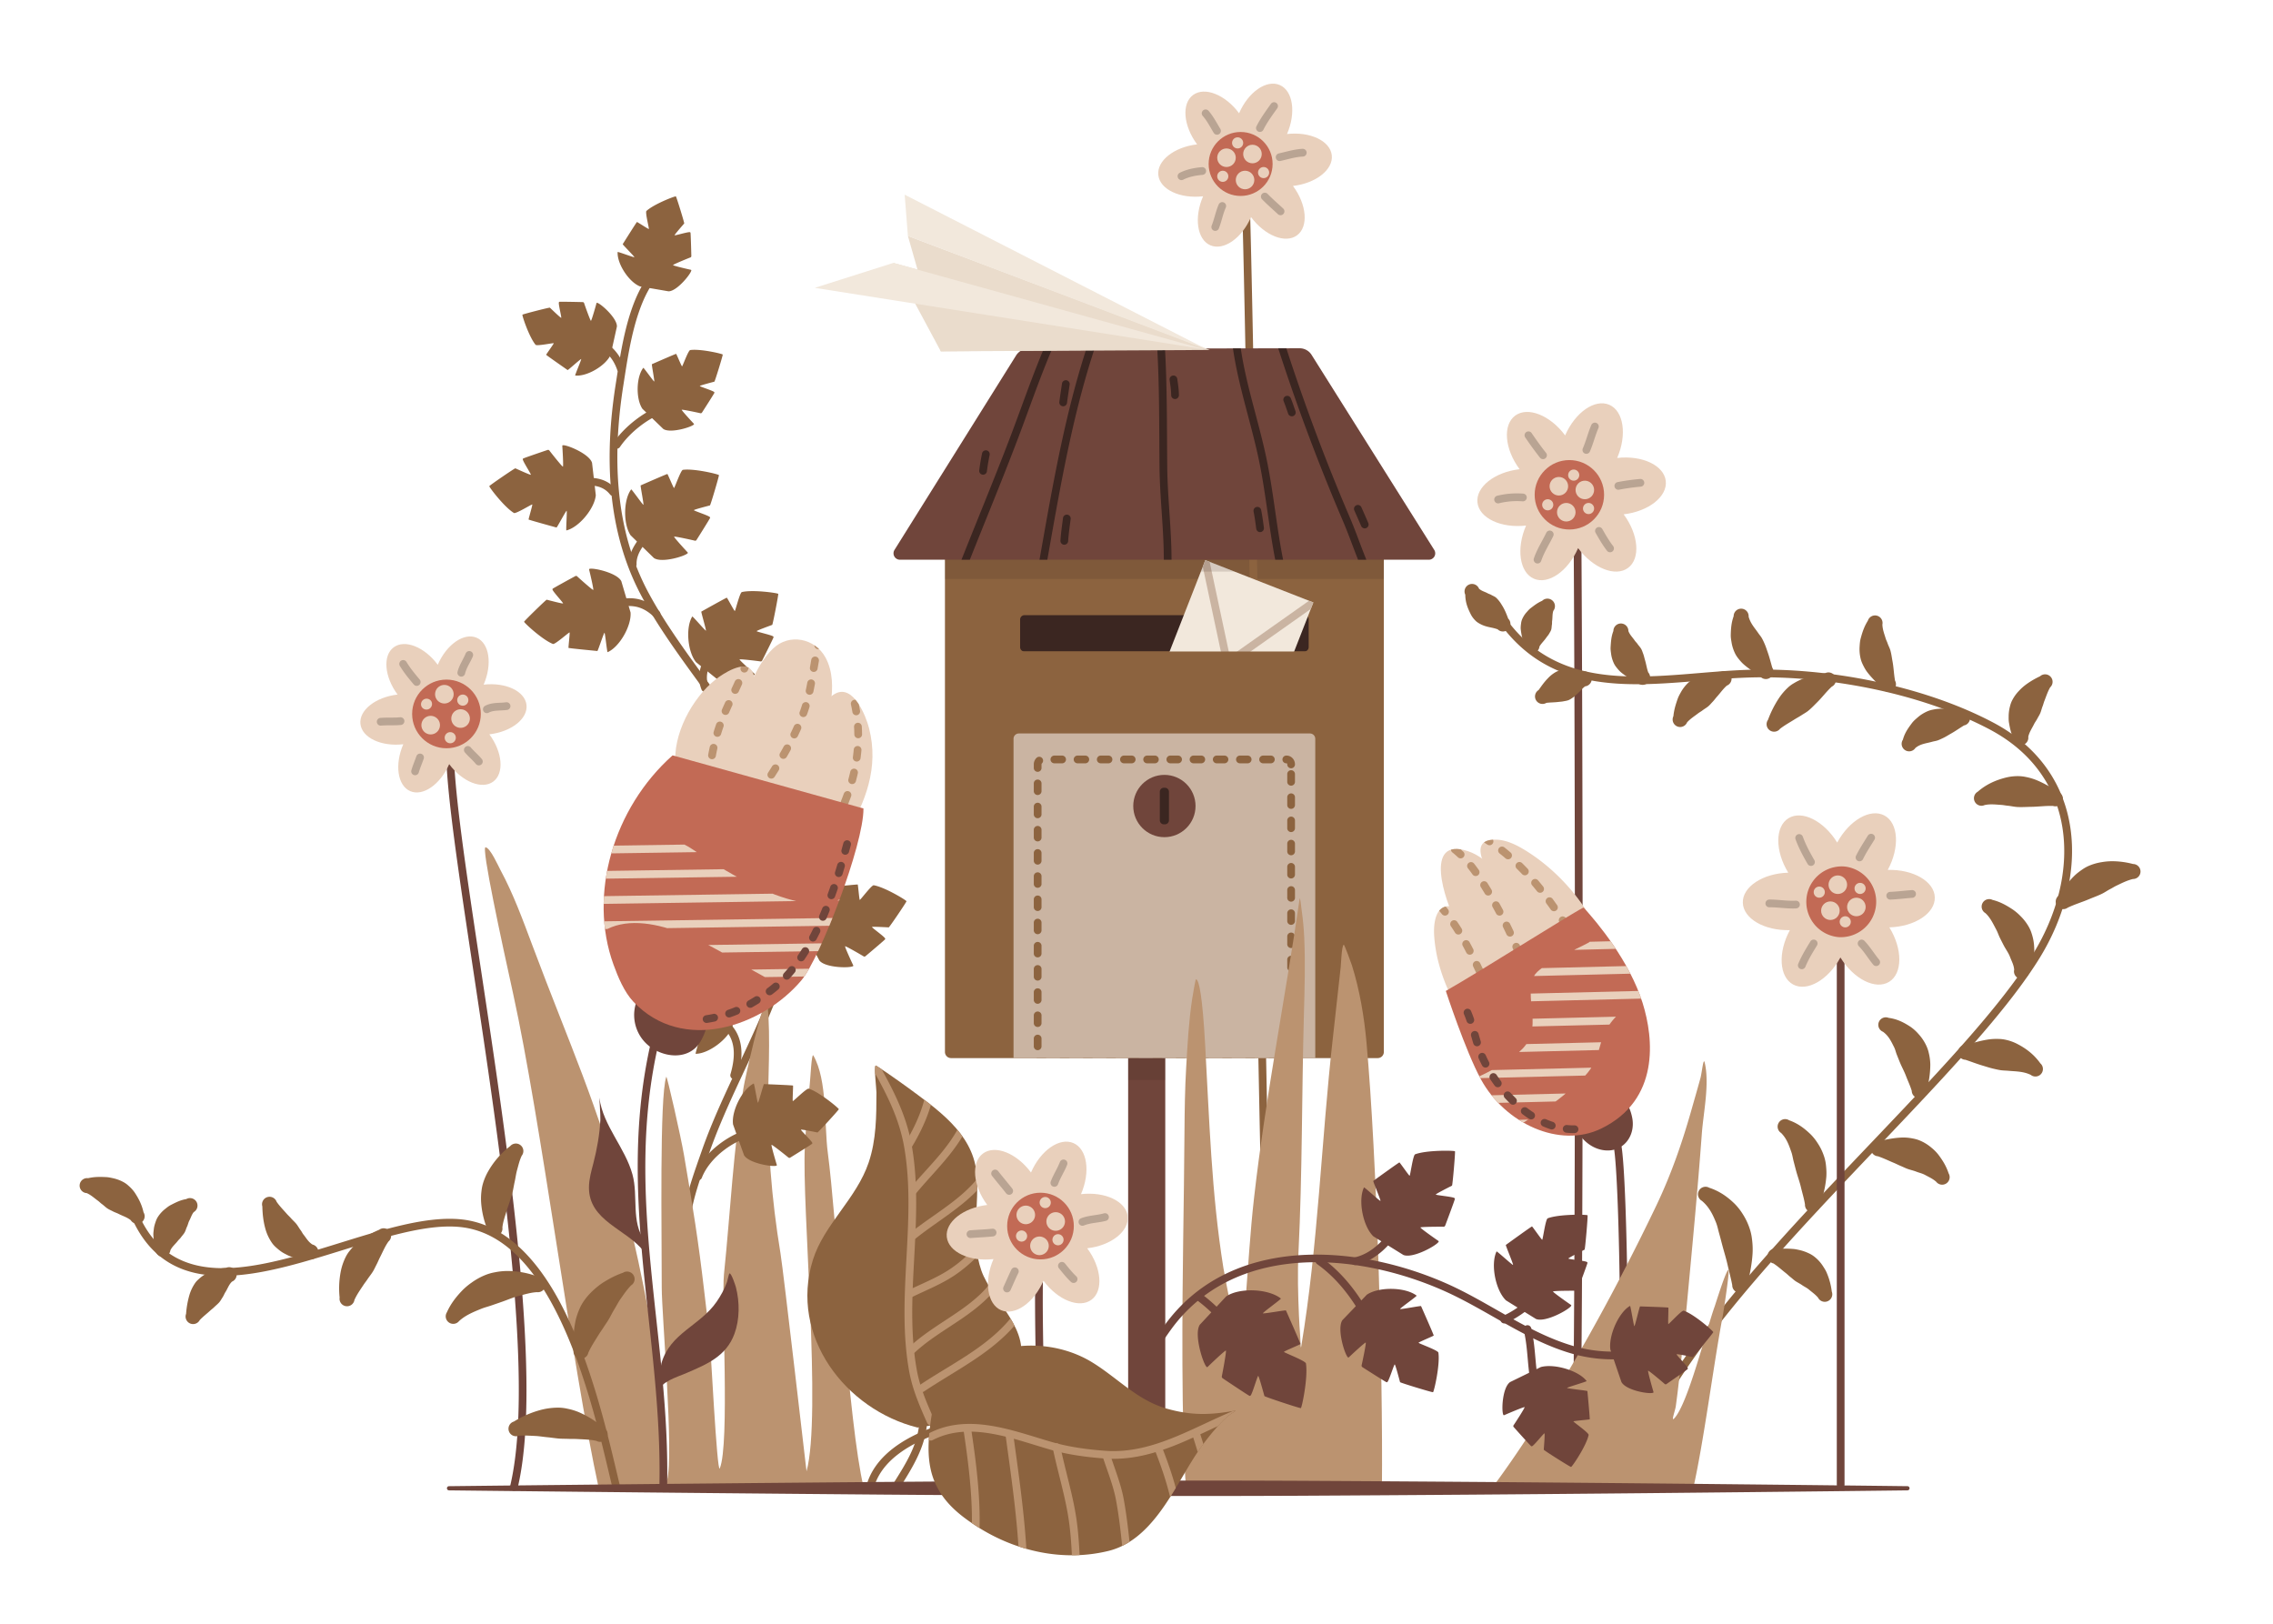 <svg viewBox="0 0 147 105" xmlns="http://www.w3.org/2000/svg" xml:space="preserve" style="fill-rule:evenodd;clip-rule:evenodd;stroke-linejoin:round;stroke-miterlimit:2">
    <path style="fill:none" d="M0 0h146.4v104.4H0z"/>
    <path d="M101.736 30.05c.14 14.783.202 56.917-.084 65.865a.25.25 0 0 0 .5.016c.286-8.951.224-51.099.084-65.886a.25.25 0 1 0-.5.005ZM104.355 74.098c.432 2.188.606 18.308.169 21.863a.25.25 0 1 0 .496.062c.441-3.582.261-19.818-.174-22.022a.25.25 0 0 0-.491.097Z" style="fill:#70453b"/>
    <path d="M44.935 81.96c-.942-2.445.114-5.066.927-7.394 1.89-5.411 5.536-10.546 5.866-16.397.223-3.95-1.389-7.359-3.492-10.573-2.07-3.163-4.616-6.136-6.297-9.267-2.214-4.124-2.339-8.892-1.625-13.416.214-1.35.456-3.127.991-4.696.346-1.016.813-1.945 1.485-2.599a.25.25 0 0 0 .005-.354.25.25 0 0 0-.354-.004c-.724.705-1.237 1.701-1.61 2.796-.544 1.597-.793 3.405-1.01 4.779-.732 4.631-.589 9.509 1.678 13.731 1.687 3.142 4.241 6.128 6.318 9.304 2.045 3.124 3.629 6.432 3.412 10.271-.328 5.805-3.964 10.892-5.839 16.26-.851 2.434-1.907 5.182-.922 7.739a.25.25 0 0 0 .467-.18Z" style="fill:#8c633f"/>
    <path d="M38.732 96.284c-1.786-8.209-3.742-23.813-5.545-32.016-.726-3.302-2.083-9.542-1.782-9.479.319.068.805 1.185.957 1.465.842 1.559 1.455 3.246 2.076 4.901 2.447 6.528 4.166 10.121 5.986 16.857.636 2.352 1.125 4.736 1.579 7.128.153.808.304 1.616.442 2.427.07.406.58 8.575.691 8.178.461-1.657-.343-10.783-.34-12.49.007-3.413-.151-12.319.293-13.624.041-.121.953 3.917 1.149 5.074.583 3.431.914 5.424 1.316 8.882.11.944.218 1.888.335 2.831.056.445.483 8.946.66 8.533.652-1.521.103-10.919.272-12.554.418-4.035.602-8.126 1.275-12.129.087-.512 1.139-5.305 1.476-5.471.038-.018.131.392.16 1.883.023 1.236-.018 2.469-.046 3.704-.08 3.545.212 7.165.789 10.658.195 1.184 1.68 14.123 1.686 14.099.983-3.59-.318-17.245-.108-20.994.075-1.34.161-2.68.314-4.014.046-.396.118-2.08.234-1.879.918 1.585.697 4.515.935 6.29.544 4.04 1.344 17.65 2.313 21.609l-17.117.131Z" style="fill:#bb9370"/>
    <path d="M101.221 28.156c.648-1.495 1.928-2.382 2.857-1.979.928.402 1.156 1.943.508 3.438 1.619-.186 3.027.479 3.143 1.484.116 1.006-1.105 1.973-2.724 2.16.971 1.309 1.099 2.861.286 3.464-.813.603-2.261.03-3.232-1.279-.648 1.495-1.928 2.382-2.857 1.979-.928-.402-1.156-1.943-.508-3.438-1.619.186-3.027-.479-3.143-1.484-.116-1.006 1.105-1.973 2.724-2.16-.971-1.309-1.099-2.861-.286-3.464.813-.603 2.261-.03 3.232 1.279Z" style="fill:#e9d0bc"/>
    <path d="M102.822 29.197c.216-.495.34-1.024.552-1.517a.25.25 0 0 0-.13-.329.251.251 0 0 0-.329.131c-.212.492-.336 1.02-.551 1.514a.25.25 0 1 0 .458.201ZM98.637 28.281c.299.443.622.889.953 1.309a.25.25 0 1 0 .392-.31c-.324-.41-.639-.847-.931-1.279a.25.25 0 0 0-.414.28ZM104.709 31.666a13.8 13.8 0 0 1 1.403-.196.25.25 0 0 0-.046-.498c-.498.046-.961.108-1.452.203a.25.25 0 0 0 .095.491ZM103.187 34.449c.223.393.463.81.742 1.167a.25.25 0 0 0 .395-.307c-.265-.339-.491-.734-.702-1.106a.25.25 0 0 0-.435.246ZM99.672 36.271c.19-.565.517-1.061.775-1.593a.25.25 0 1 0-.449-.219c-.268.551-.604 1.068-.8 1.653a.25.25 0 0 0 .474.159ZM96.947 32.544a4.811 4.811 0 0 1 1.527-.125.25.25 0 0 0 .043-.498 5.321 5.321 0 0 0-1.692.138.25.25 0 1 0 .122.485Z" style="fill:#b9a493"/>
    <circle cx="101.495" cy="31.996" r="2.245" style="fill:#c26a55"/>
    <circle cx="102.495" cy="31.683" r=".6" style="fill:#e9d0bc"/>
    <circle cx="102.735" cy="32.883" r=".36" style="fill:#e9d0bc"/>
    <circle cx="101.775" cy="30.723" r=".36" style="fill:#e9d0bc"/>
    <circle cx="100.095" cy="32.643" r=".36" style="fill:#e9d0bc"/>
    <circle cx="100.815" cy="31.443" r=".6" style="fill:#e9d0bc"/>
    <circle cx="101.295" cy="33.123" r=".6" style="fill:#e9d0bc"/>
    <path d="M41.401 18.522a.09.09 0 0 1-.028-.008c-.713-.296-1.474-1.467-1.429-2.218.003-.035 1.053.361 1.081.335.027-.027-.768-.816-.752-.842.11-.174.896-1.429.921-1.433.025-.005.74.468.768.453.031-.017-.249-1.082-.155-1.168.491-.449 1.859-.972 1.903-.942.038.025.562 1.725.539 1.752-.119.139-.636.729-.621.761.016.033.763-.195.96-.201a.092.092 0 0 1 .066.026c.017.016.051 1.271.056 1.523a.093.093 0 0 1-.06.087c-.18.068-1.126.455-1.123.496.003.041 1.003.273 1.142.301a.075.075 0 0 1 .041.026c.011.197-.924 1.369-1.475 1.368l-1.834-.316ZM39.494 22.935l-.01.027c-.329.698-1.535 1.402-2.283 1.321-.036-.004.41-1.034.385-1.063-.025-.029-.851.727-.876.71-.169-.118-1.385-.963-1.388-.988-.004-.025.503-.717.489-.745-.016-.032-1.093.197-1.174.099-.425-.512-.882-1.903-.85-1.946.027-.036 1.75-.479 1.776-.454.133.125.697.67.731.655.033-.014-.159-.77-.155-.967 0-.025.01-.048.028-.065.018-.017 1.273.009 1.524.017a.09.09 0 0 1 .084.063c.06.183.402 1.147.442 1.146.041-.002.321-.989.356-1.127a.064.064 0 0 1 .027-.039c.197-.002 1.324.988 1.297 1.538l-.403 1.818Z" style="fill:#8c633f"/>
    <path d="M38.863 22.553c.509.313.86.801 1.052 1.365a.25.25 0 0 0 .474-.161c-.23-.675-.655-1.256-1.264-1.63a.25.25 0 0 0-.262.426ZM40.093 28.905c.645-.954 1.879-1.928 3.008-2.274a.25.25 0 0 0-.147-.478c-1.228.376-2.573 1.434-3.275 2.472a.249.249 0 0 0 .067.347.249.249 0 0 0 .347-.067ZM37.637 31.431c.676-.094 1.36-.029 1.809.537a.25.25 0 1 0 .392-.31c-.566-.714-1.417-.84-2.27-.722a.25.25 0 0 0 .069.495ZM41.646 34.405c-.462.625-1.003 1.267-.978 2.098a.25.25 0 0 0 .5-.015c-.021-.715.483-1.248.88-1.786a.25.25 0 0 0-.402-.297ZM39.629 39.346c1.067-.266 1.819-.255 2.649.531a.25.25 0 1 0 .344-.362c-.977-.927-1.857-.968-3.114-.654a.25.25 0 0 0 .121.485ZM45.593 42.551c-.381.61-.499 1.349-.228 2.028a.25.25 0 1 0 .464-.185c-.211-.529-.109-1.103.188-1.579a.25.25 0 0 0-.424-.264ZM45.394 76.15c.525-1.337 2.157-2.536 3.575-2.73a.25.25 0 1 0-.068-.496c-1.577.216-3.388 1.556-3.972 3.044a.25.25 0 1 0 .465.182ZM46.629 66.349c1.017.774.931 2.013.614 3.11a.25.25 0 1 0 .48.139c.374-1.291.406-2.736-.791-3.646a.25.25 0 0 0-.303.397Z" style="fill:#8c633f"/>
    <path d="M38.529 32.005a.122.122 0 0 1 .001.033c-.09.862-1.091 2.064-1.9 2.262-.038.009.052-1.249.016-1.27-.037-.021-.623 1.092-.655 1.083-.219-.06-1.792-.493-1.805-.518-.013-.025.264-.948.238-.973-.027-.028-1.066.622-1.186.55-.629-.381-1.611-1.677-1.593-1.735.015-.048 1.65-1.169 1.685-1.153.184.082.97.443 1 .416.03-.028-.446-.755-.513-.964a.101.101 0 0 1 .006-.08c.012-.024 1.329-.472 1.594-.56a.101.101 0 0 1 .111.035c.128.171.834 1.06.876 1.043.042-.016-.025-1.167-.039-1.325a.087.087 0 0 1 .014-.052c.206-.076 1.739.542 1.91 1.134l.24 2.074ZM40.774 39.587a.09.09 0 0 1 .006.032c.059.865-.721 2.221-1.484 2.554-.036.016-.163-1.239-.202-1.254-.04-.015-.427 1.182-.46 1.179-.226-.022-1.85-.179-1.867-.201-.017-.023.098-.98.068-1-.032-.023-.944.796-1.075.745-.685-.268-1.874-1.377-1.866-1.437.006-.05 1.426-1.434 1.463-1.425.195.05 1.032.271 1.056.239.025-.032-.568-.667-.67-.862a.104.104 0 0 1-.008-.079c.008-.026 1.229-.693 1.475-.825a.098.098 0 0 1 .115.016c.156.146 1.004.902 1.042.878.039-.024-.224-1.146-.265-1.3a.081.081 0 0 1 .005-.053c.189-.11 1.806.237 2.076.791l.591 2.002ZM45.029 42.832c-.008-.007-.016-.014-.023-.023-.541-.677-.673-2.236-.235-2.944.02-.034.839.925.88.915.041-.011-.323-1.215-.294-1.231.198-.111 1.622-.908 1.649-.899.027.009.478.861.514.861.039 0 .322-1.192.458-1.225.715-.171 2.325.063 2.353.117.023.045-.354 1.991-.391 2.005-.188.07-1.002.365-1.004.405-.001.041.847.225 1.043.326a.106.106 0 0 1 .051.061c.009.026-.615 1.27-.741 1.518a.1.1 0 0 1-.104.053c-.212-.031-1.339-.169-1.357-.127-.018.041.838.813.959.916a.08.08 0 0 1 .026.047c-.092.198-1.618.835-2.156.533l-1.628-1.308ZM52.008 60.265a.134.134 0 0 1-.012-.03c-.231-.836.261-2.32.942-2.8.032-.022.407 1.182.449 1.188.042.007.181-1.244.214-1.247.226-.024 1.849-.196 1.87-.177.021.018.1.979.133.993.036.016.766-.969.904-.946.724.125 2.112.973 2.117 1.033.003.051-1.109 1.692-1.148 1.69-.201-.009-1.065-.059-1.083-.022-.017.036.691.539.83.71a.104.104 0 0 1 .024.076c-.003.027-1.065.925-1.28 1.103a.098.098 0 0 1-.116.008c-.182-.112-1.164-.682-1.197-.651-.033.031.45 1.077.521 1.22.008.017.01.036.006.053-.164.147-1.817.131-2.193-.358l-.981-1.843ZM47.374 66.359a.114.114 0 0 1-.007.032c-.29.817-1.544 1.752-2.377 1.754-.039 0 .344-1.201.313-1.231-.031-.029-.861.916-.89.9-.199-.11-1.627-.899-1.634-.926-.007-.028.479-.86.46-.891-.02-.033-1.183.356-1.282.257-.523-.517-1.174-2.007-1.143-2.059.026-.044 1.878-.751 1.909-.727.159.123.839.658.874.639.036-.02-.256-.838-.273-1.058a.11.11 0 0 1 .024-.076c.018-.021 1.404-.148 1.681-.171a.098.098 0 0 1 .1.06c.085.196.563 1.226.608 1.22.045-.007.248-1.141.272-1.298a.08.08 0 0 1 .026-.047c.217-.027 1.563.934 1.591 1.55l-.252 2.072ZM47.414 72.73a.116.116 0 0 1-.008-.032c-.107-.86.596-2.257 1.339-2.632.035-.018.232 1.228.272 1.24.041.012.36-1.204.393-1.203.227.009 1.858.075 1.876.097.018.021-.043.983-.013 1.002.034.021.899-.848 1.032-.804.699.228 1.948 1.27 1.944 1.33-.004.05-1.343 1.512-1.382 1.504-.197-.038-1.045-.213-1.067-.179-.023.034.604.634.718.823a.109.109 0 0 1 .012.079c-.007.026-1.189.76-1.426.905a.1.1 0 0 1-.117-.008c-.163-.138-1.052-.845-1.089-.819-.038.026.288 1.131.337 1.283a.075.075 0 0 1-.002.053c-.182.121-1.816-.135-2.117-.673l-.702-1.966ZM40.793 34.625a.127.127 0 0 1-.021-.025c-.473-.726-.455-2.29.048-2.953.024-.032.747 1.002.789.995.042-.007-.205-1.24-.175-1.253.208-.092 1.702-.748 1.728-.737.026.011.393.903.428.906.04.004.436-1.156.574-1.175.729-.102 2.308.285 2.331.341.019.047-.543 1.949-.581 1.959-.194.052-1.032.267-1.038.307-.006.04.821.305 1.006.425a.1.1 0 0 1 .045.065c.006.027-.733 1.205-.883 1.44a.101.101 0 0 1-.109.043c-.207-.052-1.316-.297-1.338-.257-.022.04.756.89.866 1.004a.079.079 0 0 1 .022.049c-.111.189-1.691.676-2.197.324l-1.495-1.458ZM41.556 26.445a.137.137 0 0 1-.019-.023c-.422-.645-.394-2.042.067-2.637.021-.028.667.89.705.884.038-.006-.176-1.106-.149-1.118.189-.083 1.545-.678 1.568-.668.024.01.348.804.381.807.035.003.402-1.035.528-1.053.659-.095 2.084.241 2.104.291.016.042-.507 1.743-.541 1.752-.176.048-.935.245-.941.281-.005.036.741.267.907.373.02.013.035.034.04.058.005.024-.673 1.08-.81 1.291a.093.093 0 0 1-.098.039c-.188-.045-1.188-.257-1.208-.222-.02.036.676.79.775.892a.068.068 0 0 1 .019.043c-.102.169-1.534.614-1.989.302l-1.339-1.292ZM89.496 33.829H61.112v34.197c0 .219.177.396.396.396H89.1a.396.396 0 0 0 .396-.396V33.829Z" style="fill:#8c633f"/>
    <clipPath id="a">
        <path d="M89.496 33.829H61.112v34.197c0 .219.177.396.396.396H89.1a.396.396 0 0 0 .396-.396V33.829Z"/>
    </clipPath>
    <g clip-path="url(#a)">
        <path style="fill:#3b2621;fill-opacity:.15" d="M59.76 34.8h30.72v2.64H59.76z"/>
    </g>
    <path style="fill:#70453b" d="M72.96 65.52h2.4V96h-2.4z"/>
    <clipPath id="b">
        <path d="M72.96 65.52h2.4V96h-2.4z"/>
    </clipPath>
    <g clip-path="url(#b)">
        <path style="fill:#3b2621;fill-opacity:.15" d="M70.8 66.48h6.24v3.36H70.8z"/>
    </g>
    <path d="M41.304 64.462c-.568 1.066-.282 2.401.646 3.157.983.8 2.605.956 3.337-.246a3.7 3.7 0 0 0 .479-1.281l-4.462-1.63Z" style="fill:#70453b"/>
    <path d="M42.118 67.298c-2.33 10.015.754 19.108.525 28.904a.25.25 0 1 0 .5.011c.228-9.761-2.86-18.822-.538-28.802a.25.25 0 1 0-.487-.113Z" style="fill:#70453b"/>
    <path d="M42.776 88.157c.566-1.964 2.489-2.415 3.569-3.978.275-.399.511-.827.674-1.284.022-.06.114-.531.159-.547.121-.044.394.811.415.892.246.954.25 2.076-.093 3.008-.536 1.46-1.778 1.968-3.092 2.534-.744.32-1.544.51-1.958 1.27l.326-1.895ZM41.635 80.922c-1.115-1.451-3.564-1.963-3.546-4.148.004-.528.153-1.045.285-1.552.237-.917.406-1.865.453-2.811.016-.32-.083-1.556-.063-1.407.247 1.806 1.662 3.203 2.139 4.944.388 1.411-.11 3.049.788 4.297l-.056.677Z" style="fill:#70453b"/>
    <path d="M47.493 51.071c-.09-1.396.014-2.834.298-4.203.337-1.623.965-3.752 2.211-4.937 1.036-.985 2.693-.671 3.382.582.494.9.488 1.988.343 2.977-.317 2.171-1.448 4.816-2.991 6.427l-3.243-.846Z" style="fill:#e9d0bc"/>
    <clipPath id="c">
        <path d="M47.493 51.071c-.09-1.396.014-2.834.298-4.203.337-1.623.965-3.752 2.211-4.937 1.036-.985 2.693-.671 3.382.582.494.9.488 1.988.343 2.977-.317 2.171-1.448 4.816-2.991 6.427l-3.243-.846Z"/>
    </clipPath>
    <g clip-path="url(#c)">
        <path d="M48.311 52.067a34.06 34.06 0 0 1-.095.149.25.25 0 0 0 .421.269l.095-.148a.25.25 0 1 0-.421-.27Zm.819-1.259-.273.418a.25.25 0 1 0 .419.273l.273-.418a.25.25 0 1 0-.419-.273Zm.806-1.259c-.087.141-.176.281-.265.421a.25.25 0 0 0 .422.268l.268-.425a.251.251 0 0 0-.081-.345.25.25 0 0 0-.344.081Zm.753-1.282c-.079.145-.16.289-.243.431a.25.25 0 0 0 .433.25c.085-.146.167-.292.248-.44a.249.249 0 0 0-.098-.339.25.25 0 0 0-.34.098Zm.661-1.323c-.067.151-.136.299-.208.447a.25.25 0 1 0 .451.217c.073-.152.144-.305.213-.46a.25.25 0 0 0-.456-.204Zm.524-1.371a9.155 9.155 0 0 1-.113.343l-.042.118a.248.248 0 0 0 .149.32.248.248 0 0 0 .32-.149l.045-.123a9.61 9.61 0 0 0 .119-.363.25.25 0 0 0-.478-.146Zm.336-1.432c-.03.161-.061.323-.096.484a.25.25 0 0 0 .49.104c.035-.166.067-.331.098-.497a.251.251 0 0 0-.2-.292.25.25 0 0 0-.292.201Zm.257-1.477c-.03.165-.058.33-.086.495a.25.25 0 0 0 .493.084c.027-.163.056-.327.085-.49a.25.25 0 1 0-.492-.089Zm.34-1.488c-.049.164-.092.329-.133.494-.032.135.05.27.184.303a.251.251 0 0 0 .302-.184c.038-.158.08-.315.126-.472a.25.25 0 0 0-.479-.141Z" style="fill:#bb9370"/>
    </g>
    <path d="M43.689 49.48c-.201-1.961 1.063-4.324 2.581-5.534.451-.359 1.898-1.319 2.357-.56.487.806.025 2.099-.196 2.924-.437 1.639-.897 3.445-.775 5.154l-3.967-1.984Z" style="fill:#e9d0bc"/>
    <clipPath id="d">
        <path d="M43.689 49.48c-.201-1.961 1.063-4.324 2.581-5.534.451-.359 1.898-1.319 2.357-.56.487.806.025 2.099-.196 2.924-.437 1.639-.897 3.445-.775 5.154l-3.967-1.984Z"/>
    </clipPath>
    <g clip-path="url(#d)">
        <path d="M45.658 49.807c-.018.17-.033.339-.045.507a.25.25 0 0 0 .499.036c.012-.163.026-.326.043-.489a.25.25 0 1 0-.497-.054Zm.244-1.506c-.036.165-.069.332-.1.499a.25.25 0 0 0 .493.089c.029-.161.061-.322.096-.481a.25.25 0 0 0-.489-.107Zm.415-1.472c-.056.16-.109.322-.158.485a.25.25 0 1 0 .478.145c.048-.157.098-.312.152-.465a.25.25 0 1 0-.472-.165Zm.581-1.408c-.07.153-.139.307-.206.461a.25.25 0 1 0 .459.199c.065-.151.133-.302.202-.452a.25.25 0 0 0-.455-.208Zm.627-1.36c-.067.151-.136.302-.206.452a.25.25 0 0 0 .454.21l.209-.458a.25.25 0 0 0-.457-.204Zm.542-1.37a10.97 10.97 0 0 1-.163.461.25.25 0 1 0 .468.177c.06-.16.117-.321.17-.483a.25.25 0 0 0-.475-.155Z" style="fill:#bb9370"/>
    </g>
    <path d="M50.084 52.124c1.296-1.525 1.676-3.35 2.482-5.125.318-.701.733-1.765 1.457-2.147 1.172-.618 1.986 1.472 2.181 2.238.654 2.573-.232 4.759-1.497 6.95l-4.623-1.916Z" style="fill:#e9d0bc"/>
    <clipPath id="e">
        <path d="M50.084 52.124c1.296-1.525 1.676-3.35 2.482-5.125.318-.701.733-1.765 1.457-2.147 1.172-.618 1.986 1.472 2.181 2.238.654 2.573-.232 4.759-1.497 6.95l-4.623-1.916Z"/>
    </clipPath>
    <g clip-path="url(#e)">
        <path d="M53.993 52.672c-.074.146-.15.291-.228.434a.25.25 0 0 0 .438.241c.082-.149.161-.3.237-.451a.25.25 0 1 0-.447-.224Zm.58-1.351c-.055.154-.114.306-.175.458a.25.25 0 1 0 .463.188c.064-.157.125-.316.183-.476a.25.25 0 0 0-.471-.17Zm.414-1.408c-.036.159-.076.317-.118.475a.248.248 0 0 0 .175.306.249.249 0 0 0 .307-.175c.045-.165.086-.33.123-.496a.25.25 0 1 0-.487-.11Zm.227-1.448c-.015.163-.032.324-.054.486a.25.25 0 1 0 .495.066c.023-.169.042-.338.057-.508a.25.25 0 0 0-.498-.044Zm.021-1.461c.009.162.015.324.017.487a.25.25 0 0 0 .5-.005 10.897 10.897 0 0 0-.018-.512.251.251 0 0 0-.265-.235.25.25 0 0 0-.234.265Zm-.202-1.445c.036.158.066.318.093.477a.25.25 0 1 0 .493-.082 9.937 9.937 0 0 0-.097-.504.25.25 0 0 0-.489.109Zm-.43-1.393c.061.152.117.304.169.456a.25.25 0 1 0 .473-.16 9.635 9.635 0 0 0-.178-.482.25.25 0 1 0-.464.186Z" style="fill:#bb9370"/>
    </g>
    <path d="M43.497 48.846c-3.842 3.419-5.461 9.01-3.824 13.521.293.809.693 1.778 1.294 2.414 3.18 3.362 8.333 1.612 10.864-1.391 1.205-1.43 4.03-8.768 4.011-11.11l-12.345-3.434Z" style="fill:#c26a55"/>
    <clipPath id="f">
        <path d="M43.497 48.846c-3.842 3.419-5.461 9.01-3.824 13.521.293.809.693 1.778 1.294 2.414 3.18 3.362 8.333 1.612 10.864-1.391 1.205-1.43 4.03-8.768 4.011-11.11l-12.345-3.434Z"/>
    </clipPath>
    <g clip-path="url(#f)">
        <path d="M51.633 64.513c-.873-.697-3.061-1.781-4.016-2.373-2.763-1.714-7.335-3.946-9.528-1.066 0 0-.24-1.44-.32-5.962 2.692-1.811 5.436-1.271 7.087-.147 6.01 4.09 9.271 4.183 10.519 2.27-.688 4.315-.944 3.775-3.742 7.278Z" style="fill:none"/>
        <clipPath id="g">
            <path d="M51.633 64.513c-.873-.697-3.061-1.781-4.016-2.373-2.763-1.714-7.335-3.946-9.528-1.066 0 0-.24-1.44-.32-5.962 2.692-1.811 5.436-1.271 7.087-.147 6.01 4.09 9.271 4.183 10.519 2.27-.688 4.315-.944 3.775-3.742 7.278Z"/>
        </clipPath>
        <g clip-path="url(#g)">
            <path d="m32.884 68.314 24.657-.361a.25.25 0 1 0-.007-.5l-24.658.361a.25.25 0 0 0 .008.5ZM32.933 66.684l24.658-.361a.25.25 0 0 0 .246-.253.251.251 0 0 0-.254-.247l-24.657.361a.25.25 0 1 0 .007.5ZM32.982 65.054l24.658-.36a.25.25 0 0 0-.007-.5l-24.658.361a.25.25 0 1 0 .007.499ZM33.032 63.425l24.657-.361a.25.25 0 1 0-.007-.5l-24.658.361a.25.25 0 0 0-.246.253.251.251 0 0 0 .254.247ZM33.081 61.795l24.658-.361a.25.25 0 0 0-.008-.5l-24.657.361a.25.25 0 1 0 .007.5ZM33.13 60.165l24.658-.361a.25.25 0 0 0-.007-.5l-24.658.361a.25.25 0 1 0 .007.5ZM33.179 58.536l24.658-.361a.25.25 0 1 0-.007-.5l-24.658.361a.25.25 0 0 0 .007.5ZM33.229 56.906l24.657-.361a.25.25 0 1 0-.007-.5l-24.658.361a.25.25 0 0 0 .008.5ZM33.278 55.276l24.658-.361a.25.25 0 0 0 .246-.253.251.251 0 0 0-.254-.247l-24.657.361a.25.25 0 1 0 .007.5ZM33.327 53.646l24.658-.361a.25.25 0 1 0-.007-.499l-24.658.36a.25.25 0 0 0 .007.5ZM33.377 52.017l24.657-.361a.25.25 0 1 0-.007-.5l-24.658.361a.25.25 0 0 0-.246.253.251.251 0 0 0 .254.247ZM33.426 50.387l24.658-.361a.25.25 0 0 0-.008-.5l-24.657.361a.25.25 0 1 0 .007.5Z" style="fill:#e9d0bc"/>
        </g>
        <path d="M45.736 66.146c.175-.027.343-.058.505-.093a.25.25 0 0 0-.104-.489 8.733 8.733 0 0 1-.479.088.25.25 0 0 0 .078.494Zm1.498-.366c.166-.057.327-.118.482-.183a.25.25 0 1 0-.193-.461c-.145.06-.296.118-.452.171a.25.25 0 1 0 .163.473Zm1.405-.638c.149-.084.295-.172.439-.263a.25.25 0 0 0 .079-.345.25.25 0 0 0-.345-.078c-.138.086-.277.17-.419.251a.25.25 0 0 0 .246.435Zm1.284-.833c.138-.102.273-.21.404-.322a.25.25 0 1 0-.324-.38 7.203 7.203 0 0 1-.378.3.25.25 0 0 0 .298.402Zm1.144-1.039c.115-.126.227-.255.336-.388a.25.25 0 0 0-.034-.352.25.25 0 0 0-.352.035c-.104.126-.21.248-.319.367a.25.25 0 1 0 .369.338Zm.947-1.208c.095-.14.188-.282.278-.428a.25.25 0 0 0-.081-.344.25.25 0 0 0-.344.081c-.086.139-.175.276-.267.411a.25.25 0 0 0 .414.28Zm.784-1.31c.079-.149.156-.299.231-.452a.25.25 0 0 0-.449-.221c-.073.148-.147.294-.224.439a.25.25 0 1 0 .442.234Zm.654-1.372c.066-.154.131-.31.194-.466a.25.25 0 0 0-.463-.188c-.062.153-.125.305-.19.457a.25.25 0 1 0 .459.197Zm.554-1.41c.057-.158.113-.317.167-.475a.25.25 0 0 0-.473-.162c-.054.156-.108.312-.164.468a.25.25 0 1 0 .47.169Zm.478-1.433.146-.482a.25.25 0 0 0-.48-.142 25.37 25.37 0 0 1-.144.476.25.25 0 1 0 .478.148Zm.422-1.448.119-.437a.25.25 0 0 0-.483-.13l-.118.434a.25.25 0 1 0 .482.133Z" style="fill:#70453b"/>
    </g>
    <path d="M101.918 72.954c.307.697.948 1.273 1.712 1.411 1.282.231 2.155-.851 1.933-2.062a3.075 3.075 0 0 0-.521-1.231l-3.124 1.882Z" style="fill:#70453b"/>
    <path d="M96.755 63.486c-.706-.959-1.438-1.916-2.041-2.943-.199-.339-.402-.679-.589-1.026-.636-1.176-2.123-5.465.823-4.471.32.108.618.272.892.47 1.845 1.338 2.557 3.66 3.759 5.502l-2.844 2.468Z" style="fill:#e9d0bc"/>
    <clipPath id="h">
        <path d="M96.755 63.486c-.706-.959-1.438-1.916-2.041-2.943-.199-.339-.402-.679-.589-1.026-.636-1.176-2.123-5.465.823-4.471.32.108.618.272.892.47 1.845 1.338 2.557 3.66 3.759 5.502l-2.844 2.468Z"/>
    </clipPath>
    <g clip-path="url(#h)">
        <path d="m97.83 61.319.192.458a.25.25 0 0 0 .462-.19 32.374 32.374 0 0 0-.195-.465.249.249 0 0 0-.328-.131.249.249 0 0 0-.131.328Zm-.618-1.353c.072.148.143.297.213.447a.25.25 0 1 0 .453-.211 26.991 26.991 0 0 0-.217-.455.25.25 0 1 0-.449.219Zm-.687-1.319c.081.145.16.29.237.436a.25.25 0 0 0 .441-.235 21.24 21.24 0 0 0-.241-.443.25.25 0 0 0-.437.242Zm-.756-1.281.217.353.043.071a.25.25 0 1 0 .428-.259l-.044-.072a34.298 34.298 0 0 0-.219-.357.25.25 0 0 0-.425.264Zm-.832-1.213c.101.127.198.257.292.39a.25.25 0 1 0 .408-.289 9.538 9.538 0 0 0-.307-.411.25.25 0 0 0-.393.31Zm-1.006-1.028c.125.1.245.205.36.314a.25.25 0 1 0 .344-.363 5.66 5.66 0 0 0-.394-.343.25.25 0 0 0-.351.041.249.249 0 0 0 .041.351Z" style="fill:#bb9370"/>
    </g>
    <path d="M99.081 60.929c-.602-.9-1.188-1.813-1.765-2.729a38.841 38.841 0 0 1-.899-1.493c-.499-.878-1.397-2.495.408-2.408.229.011.454.06.672.13.346.113.676.278.988.462 1.909 1.127 3.612 2.929 4.637 4.9l-4.041 1.138Z" style="fill:#e9d0bc"/>
    <clipPath id="i">
        <path d="M99.081 60.929c-.602-.9-1.188-1.813-1.765-2.729a38.841 38.841 0 0 1-.899-1.493c-.499-.878-1.397-2.495.408-2.408.229.011.454.06.672.13.346.113.676.278.988.462 1.909 1.127 3.612 2.929 4.637 4.9l-4.041 1.138Z"/>
    </clipPath>
    <g clip-path="url(#i)">
        <path d="M100.853 59.647c.091.139.18.278.269.418a.25.25 0 0 0 .422-.268c-.09-.141-.18-.283-.272-.423a.25.25 0 0 0-.419.273Zm-.844-1.223c.098.133.194.267.289.402a.25.25 0 0 0 .409-.287 30.506 30.506 0 0 0-.294-.411.252.252 0 0 0-.35-.054.252.252 0 0 0-.054.35Zm-.915-1.166c.106.126.211.252.314.381a.25.25 0 0 0 .39-.313 20.3 20.3 0 0 0-.323-.391.25.25 0 1 0-.381.323Zm-1.002-1.085c.116.115.231.232.344.351a.25.25 0 1 0 .363-.344 17.435 17.435 0 0 0-.356-.363.25.25 0 1 0-.351.356Zm-1.101-.977c.128.101.254.205.378.312a.25.25 0 0 0 .325-.38c-.129-.111-.26-.219-.393-.324a.25.25 0 1 0-.31.392Zm-1.205-.838c.14.084.277.172.413.262a.25.25 0 0 0 .277-.416 12.102 12.102 0 0 0-.432-.274.25.25 0 0 0-.258.428Z" style="fill:#bb9370"/>
    </g>
    <path d="M93.797 64.319a11.596 11.596 0 0 1-.808-2.248 9.88 9.88 0 0 1-.228-1.42c-.143-1.633.492-2.84 2.203-1.423 1.208 1.002 2.137 2.645 2.792 4.064l-3.959 1.027Z" style="fill:#e9d0bc"/>
    <clipPath id="j">
        <path d="M93.797 64.319a11.596 11.596 0 0 1-.808-2.248 9.88 9.88 0 0 1-.228-1.42c-.143-1.633.492-2.84 2.203-1.423 1.208 1.002 2.137 2.645 2.792 4.064l-3.959 1.027Z"/>
    </clipPath>
    <g clip-path="url(#j)">
        <path d="m95.897 63.849.208.455a.25.25 0 1 0 .455-.207l-.207-.455a.25.25 0 0 0-.456.207Zm-.626-1.358c.071.15.142.3.211.45a.25.25 0 0 0 .454-.21 37.7 37.7 0 0 0-.214-.455.25.25 0 0 0-.451.215Zm-.671-1.326c.078.145.156.29.231.437a.25.25 0 0 0 .444-.23 19.02 19.02 0 0 0-.237-.446.249.249 0 1 0-.438.239Zm-.763-1.263c.091.135.18.272.267.412a.25.25 0 0 0 .424-.265c-.09-.144-.182-.287-.277-.427a.25.25 0 1 0-.414.28Zm-.897-1.158c.108.121.214.245.316.371a.25.25 0 0 0 .389-.315 10.365 10.365 0 0 0-.333-.39.25.25 0 1 0-.372.334Z" style="fill:#bb9370"/>
    </g>
    <path d="M93.504 64.08c2.479-1.418 8.846-5.462 8.914-5.388.88.95 2.965 3.46 3.814 6.166.725 2.311 1.114 6.272-2.674 8.12-2.694 1.314-6.228-.325-7.786-3.187-1.001-1.839-2.268-5.711-2.268-5.711Z" style="fill:#c26a55"/>
    <clipPath id="k">
        <path d="M93.504 64.08c2.479-1.418 8.846-5.462 8.914-5.388.88.95 2.965 3.46 3.814 6.166.725 2.311 1.114 6.272-2.674 8.12-2.694 1.314-6.228-.325-7.786-3.187-1.001-1.839-2.268-5.711-2.268-5.711Z"/>
    </clipPath>
    <g clip-path="url(#k)">
        <path d="M94.212 70.236s3.467-1.31 4.469-2.674c.997-1.357-.114-2.995.527-4.435.316-.712 2.895-1.816 3.487-2.148.854-.48 1.008-1.667 1.016-1.669.053-.013 3.882 4.359 3.679 4.814-.202.45-2.259.414-3.438 2.336-.362.589-.441 1.108-.606 1.644-.166.535-.416 1.088-1.12 1.744-.73.681-1.439 1.297-2.265 1.826-.72.461-3.402 2.214-3.553 2.171-.371-.107-1.893-2.688-2.196-3.609Z" style="fill:none"/>
        <clipPath id="l">
            <path d="M94.212 70.236s3.467-1.31 4.469-2.674c.997-1.357-.114-2.995.527-4.435.316-.712 2.895-1.816 3.487-2.148.854-.48 1.008-1.667 1.016-1.669.053-.013 3.882 4.359 3.679 4.814-.202.45-2.259.414-3.438 2.336-.362.589-.441 1.108-.606 1.644-.166.535-.416 1.088-1.12 1.744-.73.681-1.439 1.297-2.265 1.826-.72.461-3.402 2.214-3.553 2.171-.371-.107-1.893-2.688-2.196-3.609Z"/>
        </clipPath>
        <g clip-path="url(#l)">
            <path d="m93.606 77.914 14.795-.361a.25.25 0 0 0-.012-.5l-14.795.361a.25.25 0 0 0 .012.5ZM93.636 76.284l14.794-.361a.25.25 0 1 0-.012-.5l-14.795.361a.25.25 0 0 0 .013.5ZM93.665 74.654l14.795-.361a.25.25 0 0 0-.012-.499l-14.795.361a.25.25 0 0 0 .012.499ZM93.695 73.025l14.794-.361a.25.25 0 0 0-.012-.5l-14.794.361a.25.25 0 1 0 .012.5ZM93.724 71.395l14.795-.361a.25.25 0 0 0-.012-.5l-14.795.361a.25.25 0 0 0 .012.5ZM93.754 69.765l14.795-.361a.25.25 0 0 0-.013-.5l-14.794.361a.25.25 0 1 0 .012.5ZM93.784 68.136l14.794-.361a.25.25 0 1 0-.012-.5l-14.795.361a.25.25 0 0 0 .013.5ZM93.813 66.506l14.795-.361a.25.25 0 0 0-.012-.5l-14.795.361a.25.25 0 0 0 .012.5ZM93.843 64.876l14.794-.361a.25.25 0 1 0-.012-.5l-14.794.361a.25.25 0 0 0 .012.5ZM93.872 63.246l14.795-.361a.25.25 0 0 0-.012-.499l-14.795.361a.25.25 0 0 0 .012.499ZM93.902 61.617l14.795-.361a.25.25 0 0 0-.013-.5l-14.794.361a.25.25 0 1 0 .012.5ZM93.931 59.987l14.795-.361a.25.25 0 0 0-.012-.5l-14.795.361a.25.25 0 0 0 .012.5Z" style="fill:#e9d0bc"/>
        </g>
    </g>
    <path d="M101.305 73.248c.174.018.351.027.528.024a.25.25 0 1 0-.007-.5 4.086 4.086 0 0 1-.47-.021.25.25 0 1 0-.051.497Zm-1.517-.411c.161.071.324.133.489.188a.25.25 0 0 0 .316-.159.25.25 0 0 0-.159-.316 4.91 4.91 0 0 1-.445-.171.25.25 0 0 0-.201.458Zm-1.336-.796c.138.105.279.205.423.298a.25.25 0 1 0 .273-.418 7.574 7.574 0 0 1-.394-.278.25.25 0 0 0-.302.398Zm-1.137-1.043c.116.126.235.249.358.369a.249.249 0 0 0 .353-.004.249.249 0 0 0-.004-.353 9.303 9.303 0 0 1-.338-.35.25.25 0 1 0-.369.338Zm-.944-1.213c.093.141.191.281.293.42a.25.25 0 0 0 .403-.297 8.69 8.69 0 0 1-.279-.399.25.25 0 1 0-.417.276Zm-.745-1.35.047.104c.056.12.115.241.177.361a.25.25 0 1 0 .444-.23 7.645 7.645 0 0 1-.21-.436.25.25 0 0 0-.458.201Zm-.488-1.453c.046.162.092.324.141.484a.25.25 0 1 0 .478-.144 28.415 28.415 0 0 1-.138-.476.25.25 0 0 0-.481.136Zm-.457-1.395c.063.148.119.299.171.451.045.131.187.2.318.156a.25.25 0 0 0 .155-.318 7.074 7.074 0 0 0-.184-.484.25.25 0 1 0-.46.195ZM28.867 49.131c.201 5.121 2.521 17.366 3.82 28.546.861 7.414 1.276 14.357.306 18.415a.25.25 0 1 0 .486.117c.98-4.097.573-11.106-.296-18.589-1.297-11.166-3.616-23.395-3.817-28.508a.25.25 0 1 0-.499.019Z" style="fill:#70453b"/>
    <path d="M28.31 42.987c.572-1.319 1.701-2.101 2.52-1.746s1.02 1.714.448 3.032c1.428-.164 2.67.422 2.772 1.309.102.887-.975 1.74-2.402 1.904.856 1.155.969 2.524.252 3.055-.717.532-1.994.027-2.85-1.128-.572 1.319-1.701 2.101-2.52 1.746s-1.02-1.714-.448-3.032c-1.428.164-2.67-.422-2.772-1.309-.102-.887.975-1.74 2.402-1.904-.856-1.155-.969-2.524-.252-3.055.717-.532 1.994-.027 2.85 1.128Z" style="fill:#e9d0bc"/>
    <path d="M30.073 43.573c.098-.414.346-.741.506-1.125a.25.25 0 0 0-.462-.192c-.17.409-.426.761-.53 1.202a.25.25 0 0 0 .486.115ZM31.606 46.085c.159-.087.338-.114.519-.129.221-.018.446-.017.658-.046a.25.25 0 1 0-.067-.495c-.204.027-.42.026-.632.043-.252.021-.497.067-.718.188a.25.25 0 0 0 .24.439ZM24.635 46.922c.43-.037.863-.001 1.291-.041a.25.25 0 0 0-.046-.498c-.427.04-.859.004-1.288.041a.25.25 0 0 0 .043.498ZM27.084 49.954c.088-.309.214-.589.318-.889a.25.25 0 0 0-.473-.164c-.107.309-.235.598-.326.917a.25.25 0 0 0 .481.136ZM30.066 48.657c.223.261.492.48.71.746a.25.25 0 1 0 .386-.318c-.22-.268-.491-.489-.716-.753a.25.25 0 1 0-.38.325ZM27.137 43.935c-.32-.381-.593-.709-.852-1.135a.25.25 0 0 0-.427.26c.273.449.559.796.896 1.196a.25.25 0 1 0 .383-.321Z" style="fill:#b9a493"/>
    <circle cx="28.874" cy="46.167" r="2.22" style="fill:#c26a55"/>
    <path d="M29.258 44.591a.6.6 0 1 1-1.039.601.6.6 0 0 1 1.039-.601ZM27.892 45.344a.36.36 0 0 1-.624.361.361.361 0 0 1 .624-.361ZM30.242 45.094a.36.36 0 0 1-.131.492.36.36 0 0 1-.361-.624.361.361 0 0 1 .492.132ZM29.421 47.509a.36.36 0 1 1-.622.361.36.36 0 0 1 .622-.361ZM30.307 46.165a.6.6 0 1 1-1.039.601.6.6 0 0 1 1.039-.601ZM28.373 46.591a.602.602 0 0 1-.219.82.6.6 0 1 1 .219-.82Z" style="fill:#e9d0bc"/>
    <path d="M80.254 11.318c.331 4.856 1.24 75.565 1.87 84.308a.25.25 0 0 0 .499-.036c-.63-8.743-1.539-79.45-1.87-84.306a.25.25 0 1 0-.499.034ZM40.081 96.034c-.695-2.901-1.81-8.019-3.911-11.905-1.433-2.649-3.329-4.722-5.834-5.203-1.243-.239-2.712-.071-4.297.293-2.324.534-4.903 1.487-7.382 2.129-4.001 1.038-7.745 1.29-9.601-2.618a.251.251 0 0 0-.334-.119.251.251 0 0 0-.118.333c1.588 3.343 4.449 3.895 7.723 3.405 2.852-.426 6.022-1.65 8.89-2.411 1.866-.495 3.6-.795 5.025-.521 2.368.455 4.134 2.445 5.488 4.95 2.08 3.845 3.177 8.913 3.865 11.783a.25.25 0 1 0 .486-.116Z" style="fill:#8c633f"/>
    <path d="M39.014 92.311a6.165 6.165 0 0 0-1.59-.996 3.95 3.95 0 0 0-.729-.22 2.678 2.678 0 0 0-.504-.067 4.384 4.384 0 0 0-1.253.154 6.485 6.485 0 0 0-1.704.743.485.485 0 1 0 .308.919c.36-.031.691-.004 1.051.012.273.011.528.058.799.083.259.023.511.067.769.088.193.015.384.01.578.018.2.009.392 0 .594.012.427.025.821.025 1.244.119a.485.485 0 1 0 .437-.865ZM38.046 87.48c.187-.418.419-.759.65-1.136.11-.179.229-.339.339-.514.106-.168.223-.326.323-.496.134-.226.246-.459.382-.683.142-.233.257-.467.418-.693.208-.291.394-.571.656-.837a.485.485 0 1 0-.517-.821c-.447.156-.827.35-1.214.587-.269.164-.5.353-.729.563-.245.224-.46.475-.643.752a2.858 2.858 0 0 0-.244.465 4.01 4.01 0 0 0-.246.742 7.158 7.158 0 0 0-.129 1.898.485.485 0 0 0 .954.173ZM34.903 82.603a5.58 5.58 0 0 0-2.066-.413 4.145 4.145 0 0 0-.851.087 3.027 3.027 0 0 0-.551.154 4.217 4.217 0 0 0-.944.516 4.258 4.258 0 0 0-.581.487c-.421.435-.767.885-1.008 1.426a.486.486 0 0 0 .786.569c.406-.373.899-.578 1.424-.791.228-.093.465-.149.7-.232.23-.08.461-.158.69-.239.363-.128.703-.279 1.068-.372.404-.102.766-.217 1.161-.237a.486.486 0 0 0 .172-.955ZM32.49 79.376c.043-.39.177-.743.3-1.152.055-.185.125-.356.182-.545.054-.179.12-.353.165-.536.061-.243.095-.488.15-.731.057-.257.085-.502.154-.749.093-.333.159-.636.302-.93a.485.485 0 0 0-.742-.624 5.447 5.447 0 0 0-1.408 1.598 3.735 3.735 0 0 0-.362.835 2.76 2.76 0 0 0-.092.476 3.86 3.86 0 0 0-.024.728 5.7 5.7 0 0 0 .415 1.772.485.485 0 0 0 .96-.142ZM24.521 79.524c-.53.223-.975.486-1.418.847a3.35 3.35 0 0 0-.463.482 2.135 2.135 0 0 0-.251.368 3.706 3.706 0 0 0-.361 1.049 5.723 5.723 0 0 0-.064 1.638.486.486 0 0 0 .402.556.486.486 0 0 0 .556-.402c.161-.359.37-.645.584-.972.081-.124.17-.229.251-.353.115-.175.249-.333.359-.512.09-.148.159-.305.239-.458.085-.16.146-.321.229-.482.18-.351.309-.678.539-1.001a.485.485 0 0 0-.602-.76ZM20.214 80.481c-.274-.167-.399-.412-.59-.651-.07-.086-.109-.185-.178-.274-.098-.128-.171-.273-.274-.402-.109-.137-.243-.248-.359-.383-.085-.098-.176-.177-.262-.274-.24-.274-.464-.498-.662-.783a.485.485 0 0 0-.923.297c.012.488.058.943.193 1.438.091.333.235.641.429.922.08.116.179.22.285.312.168.147.334.282.53.382.154.078.29.158.456.205.382.106.716.193 1.13.155a.485.485 0 0 0 .225-.944ZM14.62 81.986c-.49.028-.878.177-1.325.405a2.168 2.168 0 0 0-.436.319c-.088.076-.172.16-.238.256a2.74 2.74 0 0 0-.369.769 5.932 5.932 0 0 0-.218 1.228.486.486 0 0 0 .885.398c.213-.223.431-.386.676-.61.086-.078.172-.139.256-.222.113-.112.238-.206.34-.328.08-.097.138-.208.206-.311.072-.11.111-.224.18-.333.155-.246.221-.481.426-.68a.485.485 0 1 0-.383-.891ZM11.019 80.85c.12-.244.307-.383.485-.612.061-.078.133-.133.191-.214.078-.11.174-.205.242-.323.069-.119.097-.251.156-.374.065-.137.085-.271.155-.403.104-.198.146-.377.282-.544a.484.484 0 1 0-.484-.84c-.369.06-.652.204-1 .382-.142.073-.251.165-.378.265a2.108 2.108 0 0 0-.439.479c-.065.095-.114.2-.152.309-.059.168-.11.328-.129.504-.015.138-.037.255-.029.392.02.339.032.6.132.905a.486.486 0 0 0 .968.074ZM9.283 78.396c-.107-.479-.299-.871-.586-1.3a2.44 2.44 0 0 0-.387-.42 1.597 1.597 0 0 0-.305-.224 2.512 2.512 0 0 0-.662-.254c-.169-.038-.322-.073-.493-.081-.413-.018-.764-.02-1.15.071a.485.485 0 1 0-.09.965c.277.122.47.309.725.494.092.067.162.145.255.213.129.093.237.208.371.295.109.071.23.119.344.18.124.066.249.101.373.165.283.145.541.214.779.405a.485.485 0 1 0 .826-.509ZM105.914 94.533c1.384-4.161 4.956-8.804 9.076-13.432 6.229-6.996 13.711-13.952 16.913-19.145 3.26-5.288 3.064-12.025-2.994-15.23-4.571-2.418-10.798-3.594-15.96-3.409-2.734.098-5.63.565-8.326.39-2.636-.171-5.079-.961-6.971-3.365a.25.25 0 1 0-.393.309c1.992 2.531 4.557 3.375 7.331 3.555 2.713.176 5.626-.29 8.377-.389 5.08-.182 11.21.972 15.708 3.351 5.775 3.055 5.91 9.486 2.802 14.526-3.191 5.175-10.652 12.102-16.86 19.075-4.171 4.685-7.776 9.393-9.178 13.606a.252.252 0 0 0 .159.317.25.25 0 0 0 .316-.159Z" style="fill:#8c633f"/>
    <path d="M112.998 83.123c.155-.681.305-1.362.346-2.089a4.944 4.944 0 0 0-.036-.886 3.413 3.413 0 0 0-.12-.597 4.14 4.14 0 0 0-.499-1.071 3.756 3.756 0 0 0-.53-.662c-.451-.432-.951-.792-1.622-1.013a.485.485 0 0 0-.475.846c.476.4.706.886.912 1.392.095.234.139.477.209.722.071.249.134.502.202.756.109.413.237.814.333 1.235.105.466.224.894.31 1.344a.485.485 0 0 0 .97.023ZM114.692 81.701c.308.201.52.405.779.606.121.094.216.195.332.283.106.081.197.173.304.246.139.096.289.163.428.261.149.106.31.173.459.299.196.165.391.295.582.515a.486.486 0 0 0 .89-.388 4.412 4.412 0 0 0-.314-1.185c-.072-.183-.17-.33-.273-.488a2.462 2.462 0 0 0-.549-.593 1.756 1.756 0 0 0-.364-.218 2.86 2.86 0 0 0-.584-.203c-.148-.032-.284-.064-.442-.074a6.716 6.716 0 0 0-1.003.001.485.485 0 1 0-.245.938ZM117.698 77.965c.197-.589.351-1.174.41-1.816.025-.261.01-.518-.016-.776a2.674 2.674 0 0 0-.102-.52 3.5 3.5 0 0 0-.435-.925 3.33 3.33 0 0 0-.455-.574c-.402-.386-.824-.709-1.392-.91a.485.485 0 0 0-.52.819c.362.362.508.791.664 1.238.071.2.095.407.15.614.056.208.107.417.165.628.095.343.217.668.3 1.017.093.391.203.739.265 1.121a.485.485 0 0 0 .966.084ZM121.451 74.771c.381.13.686.284 1.034.428.162.067.304.145.462.208.145.059.281.131.425.182.186.066.374.104.556.176.19.074.381.111.568.212.244.133.483.236.719.438a.486.486 0 0 0 .807-.539c-.163-.492-.396-.853-.669-1.216a2.843 2.843 0 0 0-.441-.443 2.837 2.837 0 0 0-.755-.465 2.097 2.097 0 0 0-.442-.129 3.065 3.065 0 0 0-.666-.065c-.525.016-1.006.11-1.561.244a.485.485 0 0 0-.037.969ZM124.606 70.522c.137-.556.23-1.093.231-1.683a3.299 3.299 0 0 0-.089-.708 2.29 2.29 0 0 0-.15-.469 2.984 2.984 0 0 0-.525-.798 2.82 2.82 0 0 0-.509-.461c-.427-.28-.857-.507-1.423-.582a.484.484 0 0 0-.631.268.484.484 0 0 0 .268.631c.37.269.53.625.714.988.082.161.114.334.182.502.069.17.135.342.207.514.121.289.269.553.382.85.129.339.272.629.374.966a.484.484 0 1 0 .969-.018ZM127.109 68.531c.382.126.717.259 1.11.376.235.07.455.143.691.199.164.038.326.076.49.1.162.023.321.022.482.037.503.045.971.034 1.451.264a.485.485 0 0 0 .622-.744c-.415-.578-.912-.957-1.513-1.267a3.083 3.083 0 0 0-.784-.27 2.32 2.32 0 0 0-.425-.043 3.724 3.724 0 0 0-.624.032c-.521.077-.971.22-1.471.346a.485.485 0 0 0-.029.97ZM131.208 62.922c.213-.392.288-.793.343-1.251.023-.188.008-.367-.005-.559a3.19 3.19 0 0 0-.147-.723 2.205 2.205 0 0 0-.189-.448 3.187 3.187 0 0 0-.553-.716 3.327 3.327 0 0 0-.482-.408c-.434-.288-.846-.511-1.316-.625a.485.485 0 0 0-.459.854c.315.288.491.672.709 1.081.09.17.145.35.232.524.082.165.164.329.249.491.135.256.303.474.401.735.111.291.252.533.27.834a.485.485 0 0 0 .947.211ZM133.723 58.695c.478-.227.923-.355 1.383-.55.278-.117.553-.214.819-.342.193-.092.364-.218.557-.316.131-.066.247-.145.383-.21.346-.164.665-.334 1.077-.435a.485.485 0 0 0 .009-.97 5.388 5.388 0 0 0-1.201-.178 4.015 4.015 0 0 0-.831.058 3.447 3.447 0 0 0-.854.248 2.502 2.502 0 0 0-.405.231c-.189.13-.37.266-.534.431-.392.394-.695.81-1.031 1.294a.486.486 0 0 0 .628.739ZM133.076 51.194c-.451-.291-.893-.555-1.426-.77a3.768 3.768 0 0 0-.637-.181 2.382 2.382 0 0 0-.444-.053 3.196 3.196 0 0 0-.852.094c-.689.175-1.283.452-1.813.913a.486.486 0 0 0 .443.864c.366-.081.705-.035 1.08-.011.142.009.274.04.418.053.209.019.412.071.624.082.293.015.582-.005.875-.01.511-.008.962-.075 1.439-.056a.484.484 0 1 0 .293-.925ZM131.173 47.642c.077-.324.242-.543.378-.823.062-.125.145-.225.208-.349.059-.116.132-.222.184-.342.066-.15.097-.308.158-.462.045-.111.067-.221.112-.334.122-.308.206-.588.375-.884a.484.484 0 1 0-.655-.715 5.447 5.447 0 0 0-.853.494 3.268 3.268 0 0 0-.511.449c-.176.182-.32.384-.435.607-.063.12-.108.249-.14.381a2.65 2.65 0 0 0-.089.607c0 .158-.008.302.02.46.062.355.121.658.283 1.004a.485.485 0 1 0 .965-.093ZM126.826 45.961c-.44-.058-.825-.131-1.283-.133a2.615 2.615 0 0 0-.537.061 1.68 1.68 0 0 0-.356.107c-.227.1-.435.227-.62.388-.139.12-.269.227-.38.374-.252.337-.468.638-.586 1.075a.484.484 0 1 0 .809.535c.333-.274.699-.293 1.084-.402.12-.034.242-.047.361-.089.122-.044.239-.102.357-.158.18-.086.335-.188.509-.286.307-.174.542-.346.834-.522a.484.484 0 1 0-.192-.95ZM122.556 44.015c-.078-.45-.085-.831-.163-1.252-.045-.241-.072-.474-.137-.703-.045-.161-.13-.302-.182-.462-.036-.109-.091-.202-.124-.315-.087-.294-.197-.552-.212-.898a.486.486 0 0 0-.939-.247c-.245.393-.358.748-.464 1.144-.05.185-.059.358-.071.545-.016.259.008.514.068.766.03.129.078.253.136.373.084.174.171.34.291.497.282.371.584.654.938 1.002a.485.485 0 1 0 .859-.45ZM118.034 43.533c-.532.095-.985.194-1.467.373a3.513 3.513 0 0 0-.546.271 2.1 2.1 0 0 0-.334.233 3.86 3.86 0 0 0-.665.776 6.89 6.89 0 0 0-.682 1.363.485.485 0 0 0 .778.579c.314-.241.615-.403.935-.605.154-.097.304-.175.455-.274.145-.095.297-.174.431-.282.217-.175.404-.376.604-.575.326-.325.568-.662.923-.99a.485.485 0 0 0-.432-.869ZM114.616 43.17c-.102-.351-.172-.642-.289-.976-.07-.198-.126-.382-.21-.57a3.638 3.638 0 0 0-.178-.366c-.066-.114-.153-.208-.227-.317-.232-.342-.501-.611-.624-1.065a.485.485 0 1 0-.969-.028c-.152.426-.174.787-.186 1.191-.006.184.025.348.055.527.042.244.118.474.227.697.054.111.125.215.202.314.113.142.227.276.367.397.336.293.669.49 1.044.761a.486.486 0 0 0 .788-.565ZM111.305 43.441a5.016 5.016 0 0 0-1.353.259 2.541 2.541 0 0 0-.505.254c-.108.066-.21.142-.3.231a2.559 2.559 0 0 0-.435.568c-.084.151-.162.288-.219.453-.13.371-.229.699-.271 1.11a.485.485 0 1 0 .885.396c.222-.243.458-.385.706-.577.093-.072.189-.119.281-.19.129-.1.27-.174.394-.28.102-.088.185-.192.279-.29.102-.105.178-.218.278-.328.221-.245.376-.481.631-.71a.485.485 0 1 0-.371-.896ZM106.594 43.48c-.099-.285-.126-.526-.216-.824-.038-.126-.058-.244-.105-.367-.042-.109-.074-.221-.13-.323-.067-.12-.165-.213-.242-.326-.054-.081-.122-.136-.177-.216-.15-.219-.316-.367-.412-.619a.484.484 0 1 0-.97-.003c-.137.354-.155.659-.18 1.031-.011.156.012.293.032.45.027.208.086.407.174.6.044.098.105.189.172.274.103.127.201.246.329.348.333.266.63.433 1 .619a.484.484 0 1 0 .725-.644ZM102.334 43.43a3.903 3.903 0 0 0-1.051-.126 1.81 1.81 0 0 0-.398.056 1.01 1.01 0 0 0-.246.085 2.11 2.11 0 0 0-.514.397c-.261.265-.418.497-.618.779a.485.485 0 1 0 .502.83c.266-.033.476-.025.761-.058.123-.015.23-.018.354-.044.111-.022.22-.035.325-.078.101-.042.189-.107.279-.167.099-.068.169-.144.259-.22.211-.179.317-.347.526-.501a.486.486 0 1 0-.179-.953ZM99.561 41.803c.14-.227.288-.347.439-.567.063-.091.131-.158.185-.254.046-.084.101-.161.131-.251.037-.109.029-.221.05-.334.015-.085.002-.157.014-.242.034-.238.005-.421.077-.656a.486.486 0 0 0-.723-.647c-.299.13-.483.279-.738.471-.107.081-.177.168-.267.268-.12.133-.212.279-.285.443a.978.978 0 0 0-.071.266c-.019.141-.037.271-.021.412.044.377.112.643.243 1a.485.485 0 0 0 .966.091ZM97.539 40.004c-.132-.351-.233-.606-.434-.916a1.99 1.99 0 0 0-.346-.436c-.095-.083-.212-.12-.319-.184-.073-.045-.147-.057-.222-.099-.2-.112-.385-.138-.567-.303a.485.485 0 1 0-.888.389c.008.504.146.852.357 1.272.08.158.186.293.313.419.061.061.133.11.207.154.111.065.215.117.337.161.313.112.563.119.88.234a.485.485 0 0 0 .682-.691Z" style="fill:#8c633f"/>
    <path d="M96.24 96.56c3.97-5.255 8.033-12.644 10.883-18.613.93-1.948 1.635-3.958 2.226-6.032.208-.729.419-1.458.62-2.189.095-.341.192-1.37.275-1.026.331 1.372-.081 3.233-.183 4.616-.27 3.666-.619 7.318-.962 10.98a262.185 262.185 0 0 1-.51 4.923 62.09 62.09 0 0 1-.212 1.72c-.038.266-.307.988-.117.798.889-.886 2.098-5.78 2.631-7.253.054-.15.744-2.379.895-2.373.095.003-.324 2.732-.37 2.971-.6 3.147-1.231 8.214-1.951 11.34" style="fill:#bb9370"/>
    <path d="M118.79 58.8V96a.25.25 0 0 0 .5 0V58.8a.25.25 0 0 0-.5 0Z" style="fill:#70453b"/>
    <path d="M84.635 40.062a.28.28 0 0 0-.281-.281h-18.1a.28.28 0 0 0-.281.281v1.786a.28.28 0 0 0 .281.281h18.1a.282.282 0 0 0 .281-.281v-1.786Z" style="fill:#3b2621"/>
    <path d="m77.951 36.223-4.143 10.591 6.985 2.733 4.144-10.59-6.986-2.734Z" style="fill:#f2e8dc"/>
    <clipPath id="m">
        <path d="m77.951 36.223-4.143 10.591 6.985 2.733 4.144-10.59-6.986-2.734Z"/>
    </clipPath>
    <g clip-path="url(#m)">
        <path d="m73.952 47.019 11.129-7.858a.25.25 0 0 0-.288-.409L73.664 46.61a.25.25 0 0 0 .288.409Z" style="fill:#cab4a2"/>
        <path d="M77.707 36.276 80.549 49.6a.25.25 0 1 0 .489-.105l-2.842-13.324a.25.25 0 0 0-.489.105Z" style="fill:#cab4a2"/>
        <path style="fill:#3b2621;fill-opacity:.15" d="M59.76 34.32h30.72v2.64H59.76z"/>
    </g>
    <path d="M66.488 22.555a.915.915 0 0 0-.775.43L57.849 35.56a.415.415 0 0 0 .352.635h34.203a.414.414 0 0 0 .351-.636l-7.931-12.61a.912.912 0 0 0-.776-.428l-17.56.034Z" style="fill:#70453b"/>
    <clipPath id="n">
        <path d="M66.488 22.555a.915.915 0 0 0-.775.43L57.849 35.56a.415.415 0 0 0 .352.635h34.203a.414.414 0 0 0 .351-.636l-7.931-12.61a.912.912 0 0 0-.776-.428l-17.56.034Z"/>
    </clipPath>
    <g clip-path="url(#n)">
        <path d="M70.483 21.882c-1.822 5.323-2.652 11.075-3.665 16.594a.25.25 0 0 0 .2.292.25.25 0 0 0 .291-.201c1.009-5.496 1.833-11.224 3.647-16.523a.25.25 0 1 0-.473-.162ZM74.828 22.309c.161 2.626.134 5.242.16 7.872.023 2.424.401 4.885.238 7.31a.25.25 0 0 0 .499.034c.164-2.438-.214-4.912-.237-7.349-.026-2.639 0-5.263-.161-7.898a.25.25 0 0 0-.499.031ZM79.658 21.896c.291 2.678 1.201 5.208 1.754 7.834.533 2.533.705 5.146 1.323 7.663a.25.25 0 1 0 .485-.119c-.616-2.512-.787-5.119-1.319-7.647-.549-2.61-1.457-5.123-1.746-7.785a.25.25 0 0 0-.497.054ZM82.335 21.485a128.84 128.84 0 0 0 4.499 12.167c.649 1.51 1.139 3.21 1.987 4.627a.25.25 0 1 0 .429-.257c-.837-1.398-1.316-3.077-1.957-4.567a128.887 128.887 0 0 1-4.482-12.12.249.249 0 0 0-.313-.163.249.249 0 0 0-.163.313ZM62.369 37.085c1.152-2.936 2.369-5.837 3.486-8.788.907-2.394 1.712-4.818 2.819-7.133a.25.25 0 0 0-.118-.334.25.25 0 0 0-.333.118c-1.113 2.328-1.924 4.764-2.835 7.172-1.117 2.949-2.334 5.848-3.485 8.783a.25.25 0 0 0 .466.182ZM69.08 34.995c.029-.484.103-.96.163-1.44a.25.25 0 0 0-.496-.062c-.062.491-.136.977-.166 1.472a.25.25 0 0 0 .499.03ZM69.006 26.054c.051-.395.113-.787.171-1.181a.25.25 0 0 0-.211-.284.252.252 0 0 0-.284.211c-.058.397-.121.792-.172 1.19a.251.251 0 0 0 .216.28.25.25 0 0 0 .28-.216ZM75.641 24.57c.048.327.1.654.102.985a.25.25 0 0 0 .251.249.25.25 0 0 0 .249-.252c-.002-.354-.056-.705-.107-1.055a.25.25 0 0 0-.495.073ZM81.071 33.073c.076.375.124.752.175 1.131a.25.25 0 0 0 .495-.066c-.052-.39-.102-.778-.18-1.164a.25.25 0 0 0-.49.099ZM83.019 25.949c.108.267.198.54.293.812a.25.25 0 0 0 .472-.164c-.098-.28-.19-.562-.302-.836a.25.25 0 1 0-.463.188ZM87.587 33.004c.148.337.299.673.443 1.012a.25.25 0 0 0 .46-.196c-.145-.341-.297-.678-.445-1.017a.25.25 0 0 0-.458.201ZM63.826 30.476c.042-.352.104-.705.175-1.052a.25.25 0 1 0-.49-.099c-.073.36-.138.727-.182 1.092a.25.25 0 0 0 .497.059Z" style="fill:#3b2621"/>
    </g>
    <path d="m58.716 15.257 2.128 7.463 17.4-.09-19.528-7.373Z" style="fill:#eadccc"/>
    <path d="m57.773 17.001 3.071 5.719 17.162-.153-20.233-5.566Z" style="fill:#eadccc"/>
    <path d="m58.506 12.588.21 2.669 19.4 7.369-19.61-10.038ZM57.773 17.001l-5.081 1.613 25.185 3.97-20.104-5.583Z" style="fill:#f2e8dc"/>
    <path style="fill:#8c633f" d="M65.973 42.129h18.662v5.572H65.973z"/>
    <path d="M85.061 47.774a.344.344 0 0 0-.345-.344H65.891a.344.344 0 0 0-.344.344v20.648h19.514V47.774Z" style="fill:#cab4a2"/>
    <clipPath id="o">
        <path d="M85.061 47.774a.344.344 0 0 0-.345-.344H65.891a.344.344 0 0 0-.344.344v20.648h19.514V47.774Z"/>
    </clipPath>
    <g clip-path="url(#o)">
        <path d="M73.106 68.912h.5a.25.25 0 0 0 0-.5h-.5a.25.25 0 0 0 0 .5Zm-1.5 0h.5a.25.25 0 0 0 0-.5h-.5a.25.25 0 0 0 0 .5Zm-1.5 0h.5a.25.25 0 0 0 0-.5h-.5a.25.25 0 0 0 0 .5Zm-1.5 0h.5a.25.25 0 0 0 0-.5h-.5a.25.25 0 0 0 0 .5Zm6 0h.5a.25.25 0 0 0 0-.5h-.5a.25.25 0 0 0 0 .5Zm6 0h.5a.25.25 0 0 0 0-.5h-.5a.25.25 0 0 0 0 .5Zm-1.5 0h.5a.25.25 0 0 0 0-.5h-.5a.25.25 0 0 0 0 .5Zm-1.5 0h.5a.25.25 0 0 0 0-.5h-.5a.25.25 0 0 0 0 .5Zm-10.508-.001.01.001h.498a.25.25 0 0 0 0-.5h-.461l-.037-.002a.25.25 0 0 0-.25.25c0 .207.192.245.24.251Zm15.008.001h.5a.25.25 0 0 0 0-.5h-.5a.25.25 0 0 0 0 .5Zm-6 0h.5a.25.25 0 0 0 0-.5h-.5a.25.25 0 0 0 0 .5Zm7.643-.356v-.5a.25.25 0 0 0-.5 0v.5a.25.25 0 0 0 .5 0ZM66.858 67.16v.5a.25.25 0 0 0 .5 0v-.5a.25.25 0 0 0-.5 0Zm16.891-.104v-.5a.25.25 0 0 0-.5 0v.5a.25.25 0 0 0 .5 0ZM66.858 65.66v.5a.25.25 0 0 0 .5 0v-.5a.25.25 0 0 0-.5 0Zm16.891-.104v-.5a.25.25 0 0 0-.5 0v.5a.25.25 0 0 0 .5 0ZM66.858 64.16v.5a.25.25 0 0 0 .5 0v-.5a.25.25 0 0 0-.5 0Zm16.891-.104v-.5a.25.25 0 0 0-.5 0v.5a.25.25 0 0 0 .5 0ZM66.858 62.66v.5a.25.25 0 0 0 .5 0v-.5a.25.25 0 0 0-.5 0Zm16.891-.104v-.5a.25.25 0 0 0-.5 0v.5a.25.25 0 0 0 .5 0ZM66.858 61.16v.5a.25.25 0 0 0 .5 0v-.5a.25.25 0 0 0-.5 0Zm16.891-.104v-.5a.25.25 0 0 0-.5 0v.5a.25.25 0 0 0 .5 0ZM66.858 59.66v.5a.25.25 0 0 0 .5 0v-.5a.25.25 0 0 0-.5 0Zm16.891-.104v-.5a.25.25 0 0 0-.5 0v.5a.25.25 0 0 0 .5 0ZM66.858 58.16v.5a.25.25 0 0 0 .5 0v-.5a.25.25 0 0 0-.5 0Zm16.891-.104v-.5a.25.25 0 0 0-.5 0v.5a.25.25 0 0 0 .5 0ZM66.858 56.66v.5a.25.25 0 0 0 .5 0v-.5a.25.25 0 0 0-.5 0Zm16.891-.104v-.5a.25.25 0 0 0-.5 0v.5a.25.25 0 0 0 .5 0ZM66.858 55.16v.5a.25.25 0 0 0 .5 0v-.5a.25.25 0 0 0-.5 0Zm16.891-.104v-.5a.25.25 0 0 0-.5 0v.5a.25.25 0 0 0 .5 0ZM66.858 53.66v.5a.25.25 0 0 0 .5 0v-.5a.25.25 0 0 0-.5 0Zm16.891-.104v-.5a.25.25 0 0 0-.5 0v.5a.25.25 0 0 0 .5 0ZM66.858 52.16v.5a.25.25 0 0 0 .5 0v-.5a.25.25 0 0 0-.5 0Zm16.891-.104v-.5a.25.25 0 0 0-.5 0v.5a.25.25 0 0 0 .5 0ZM66.858 50.66v.5a.25.25 0 0 0 .5 0v-.5a.25.25 0 0 0-.5 0Zm16.891-.104v-.5a.25.25 0 0 0-.5 0v.5a.25.25 0 0 0 .5 0Zm-16.712-1.55a.586.586 0 0 0-.179.425v.229a.25.25 0 0 0 .5 0v-.229c0-.025.008-.048.024-.063a.25.25 0 1 0-.345-.362Zm16.712.425c0-.322-.249-.571-.539-.571h-.021a.25.25 0 0 0 0 .5h.021c.03 0 .039.038.039.071a.25.25 0 0 0 .5 0Zm-1.56-.571h-.5a.25.25 0 0 0 0 .5h.5a.25.25 0 0 0 0-.5Zm-1.5 0h-.5a.25.25 0 0 0 0 .5h.5a.25.25 0 0 0 0-.5Zm-1.5 0h-.5a.25.25 0 0 0 0 .5h.5a.25.25 0 0 0 0-.5Zm-1.5 0h-.5a.25.25 0 0 0 0 .5h.5a.25.25 0 0 0 0-.5Zm-1.5 0h-.5a.25.25 0 0 0 0 .5h.5a.25.25 0 0 0 0-.5Zm-1.5 0h-.5a.25.25 0 0 0 0 .5h.5a.25.25 0 0 0 0-.5Zm-1.5 0h-.5a.25.25 0 0 0 0 .5h.5a.25.25 0 0 0 0-.5Zm-1.5 0h-.5a.25.25 0 0 0 0 .5h.5a.25.25 0 0 0 0-.5Zm-1.5 0h-.5a.25.25 0 0 0 0 .5h.5a.25.25 0 0 0 0-.5Zm-1.5 0h-.5a.25.25 0 0 0 0 .5h.5a.25.25 0 0 0 0-.5Z" style="fill:#8c633f"/>
    </g>
    <circle cx="75.304" cy="52.122" r="2.014" style="fill:#70453b"/>
    <path d="M75.599 51.202a.262.262 0 0 0-.262-.262h-.067a.262.262 0 0 0-.262.262v1.841c0 .145.117.262.262.262h.067a.262.262 0 0 0 .262-.262v-1.841Z" style="fill:#3b2621"/>
    <path d="M76.714 96.308c-.335-3.6-.249-12.492-.195-16.102.036-2.357.065-4.714.084-7.071.011-1.369.029-2.736.109-4.103.087-1.478.164-2.959.386-4.425.019-.123.211-1.292.247-1.286.212.03.422 1.17.592 4.193.275 4.877.406 9.642 1.185 14.489.078.487 1.001 5.247 1.07 5.278.378.168.131-.818.179-1.228.075-.644.127-1.29.179-1.935.177-2.228.302-4.46.555-6.682.734-6.451 2.011-12.865 2.941-19.287.038-.26.106.513.143.772.08.555.13 1.111.157 1.672.078 1.681.025 3.392-.021 5.075-.14 5.095-.097 10.207-.349 15.3-.067 1.362-.03 2.749.031 4.11.02.441.046.881.08 1.32.018.229.025.915.063.688 1.093-6.51 1.302-13.322 2.041-19.898.174-1.549.34-3.1.515-4.649.018-.159.06-1.385.195-1.448.049-.022.513 1.274.532 1.336.499 1.589.792 3.326.942 4.985.676 7.484 1.067 21.263.998 28.773l-12.659.123Z" style="fill:#bb9370"/>
    <path d="M73.716 91.066c-.049-1.863.939-3.598 1.998-5.066 4.07-5.64 11.933-5.066 17.634-2.544 2.782 1.231 5.285 3.18 8.219 4.05 2.406.714 4.837.43 7.103-.591a.25.25 0 0 0-.205-.456c-2.155.972-4.468 1.247-6.756.568-2.914-.864-5.396-2.806-8.159-4.028-5.901-2.611-14.028-3.129-18.241 2.709-1.121 1.554-2.145 3.399-2.093 5.372a.25.25 0 0 0 .5-.014Z" style="fill:#70453b"/>
    <path d="M79.285 83.847a.143.143 0 0 1 .023-.02c.848-.57 2.719-.502 3.529.144.038.03-1.17.9-1.161.952.01.052 1.473-.219 1.49-.181.116.261.95 2.139.937 2.171-.013.031-1.064.462-1.067.506-.003.049 1.394.575 1.422.749.145.908-.263 2.862-.329 2.888-.056.022-2.343-.733-2.356-.78-.069-.243-.354-1.292-.402-1.3-.048-.009-.336 1.012-.473 1.239a.114.114 0 0 1-.076.054c-.032.007-1.463-.948-1.748-1.141a.133.133 0 0 1-.055-.136c.055-.257.31-1.629.262-1.657-.048-.029-1.036.913-1.169 1.047a.086.086 0 0 1-.058.026c-.229-.143-.863-2.123-.461-2.742l1.692-1.819ZM88.385 83.733a.124.124 0 0 1 .022-.018c.782-.518 2.484-.489 3.211.069.034.027-1.081.815-1.073.861.008.046 1.344-.218 1.359-.184.101.229.83 1.875.818 1.904-.013.028-.976.426-.98.465-.004.043 1.26.486 1.282.639.118.8-.286 2.535-.347 2.559-.05.02-2.12-.61-2.132-.651-.058-.214-.301-1.137-.344-1.144-.044-.006-.322.902-.451 1.104a.11.11 0 0 1-.07.049c-.029.007-1.316-.814-1.573-.98a.115.115 0 0 1-.048-.12c.054-.228.309-1.445.266-1.469-.044-.025-.958.825-1.082.945a.081.081 0 0 1-.053.024c-.206-.123-.751-1.863-.374-2.418l1.569-1.635ZM88.834 79.958a.195.195 0 0 1-.023-.017c-.669-.657-.995-2.328-.6-3.155.018-.039 1.021.887 1.065.87.043-.017-.493-1.27-.464-1.291.204-.147 1.662-1.202 1.692-1.196.031.006.62.866.659.861.043-.005.213-1.333.358-1.387.759-.282 2.539-.248 2.575-.194.031.045-.154 2.201-.192 2.221-.197.102-1.049.531-1.047.575.003.044.949.127 1.173.211a.11.11 0 0 1 .063.058c.013.028-.522 1.457-.631 1.743a.112.112 0 0 1-.107.071c-.234-.005-1.478 0-1.492.047-.015.048 1.006.765 1.15.861a.086.086 0 0 1 .034.047c-.078.227-1.666 1.122-2.287.87l-1.926-1.195ZM97.408 84.097a.092.092 0 0 1-.022-.017c-.67-.657-.996-2.327-.601-3.154.019-.039 1.022.886 1.065.869.043-.017-.493-1.269-.463-1.291.203-.146 1.661-1.202 1.692-1.196.03.006.62.866.659.861.043-.005.213-1.333.357-1.387.759-.282 2.539-.248 2.576-.194.03.046-.155 2.202-.193 2.221-.197.102-1.049.531-1.046.575.002.045.948.128 1.173.211.028.011.05.032.063.059.012.027-.523 1.457-.632 1.742a.113.113 0 0 1-.107.072c-.234-.006-1.477-.001-1.492.047-.015.047 1.006.765 1.15.86a.08.08 0 0 1 .034.047c-.077.227-1.666 1.123-2.286.87l-1.927-1.195ZM99.637 88.406a.117.117 0 0 1 .024-.009c.889-.231 2.455.246 2.95.911.023.031-1.259.401-1.267.442-.007.041 1.314.173 1.317.205.02.221.17 1.804.15 1.825-.02.021-1.039.101-1.054.133-.018.035 1.01.745.983.88-.147.707-1.072 2.065-1.136 2.069-.053.004-1.768-1.078-1.766-1.116.014-.196.084-1.04.045-1.057-.038-.017-.584.675-.768.812a.12.12 0 0 1-.081.023c-.028-.002-.958-1.037-1.142-1.246a.09.09 0 0 1-.007-.113c.123-.178.746-1.139.713-1.171-.032-.032-1.149.442-1.301.512a.093.093 0 0 1-.057.006c-.151-.159-.102-1.773.423-2.141l1.974-.965ZM104.15 87.283a.102.102 0 0 1-.006-.025c-.118-.91.552-2.404 1.274-2.811.034-.02.24 1.299.279 1.311.04.013.337-1.281.369-1.279.222.007 1.812.057 1.83.08.018.022-.031 1.043-.001 1.062.033.022.866-.909.996-.864.684.233 1.914 1.322 1.911 1.386-.004.054-1.292 1.619-1.33 1.612-.192-.039-1.021-.214-1.042-.178-.022.036.596.665.709.864a.12.12 0 0 1 .012.083c-.006.029-1.149.821-1.379.978a.09.09 0 0 1-.113-.008c-.162-.144-1.036-.883-1.072-.855-.036.028.294 1.196.344 1.356a.097.097 0 0 1-.001.056c-.177.131-1.772-.121-2.071-.688l-.709-2.08Z" style="fill:#70453b"/>
    <path d="M87.699 81.801c1.316-.276 2.453-1.472 3.006-2.645a.25.25 0 0 0-.452-.214c-.492 1.043-1.486 2.125-2.656 2.37a.25.25 0 1 0 .102.489ZM77.388 84.061a10.214 10.214 0 0 1 2.47 2.636.25.25 0 1 0 .422-.268 10.724 10.724 0 0 0-2.597-2.771.25.25 0 0 0-.349.054.249.249 0 0 0 .054.349ZM85.179 81.743c1.433 1.014 2.487 2.508 3.263 4.064a.25.25 0 0 0 .448-.223c-.813-1.628-1.922-3.188-3.422-4.249a.25.25 0 0 0-.289.408ZM97.399 85.553c1.033-.467 2.118-1.326 2.696-2.32a.25.25 0 1 0-.432-.252c-.528.91-1.526 1.689-2.47 2.117a.25.25 0 1 0 .206.455ZM98.541 86.005c.201.819.233 1.669.321 2.504.093.88.249 1.743.696 2.546a.25.25 0 1 0 .437-.243c-.413-.742-.55-1.543-.636-2.356-.091-.857-.126-1.729-.332-2.57a.25.25 0 1 0-.486.119Z" style="fill:#70453b"/>
    <path d="M58.045 96.44c1.171-1.866 2.237-3.474 1.84-5.792a.25.25 0 1 0-.493.084c.374 2.183-.668 3.685-1.771 5.442a.25.25 0 0 0 .424.266Z" style="fill:#8d633f"/>
    <path d="M56.471 96.386c.21-.966.811-1.728 1.59-2.33 1.211-.936 2.851-1.491 4.208-1.807a.25.25 0 1 0-.113-.487c-1.42.331-3.133.918-4.401 1.898-.874.676-1.537 1.536-1.772 2.619a.25.25 0 0 0 .488.107Z" style="fill:#8d633f"/>
    <path d="M29.04 96.375s12.445.146 28.296.276a2784.21 2784.21 0 0 0 18.864.088c2.525.002 5.05-.004 7.546-.014a5269.87 5269.87 0 0 0 22.636-.168c10.074-.097 16.978-.182 16.978-.182.075 0 .135-.06.135-.135a.134.134 0 0 0-.135-.135s-6.904-.085-16.978-.182a5269.87 5269.87 0 0 0-22.636-.168c-2.496-.01-5.021-.016-7.546-.014a2784.21 2784.21 0 0 0-18.864.088c-15.851.13-28.296.276-28.296.276a.134.134 0 0 0-.135.135c0 .075.06.135.135.135Z" style="fill:#70453b"/>
    <path d="M67 80.635c-.167 4.137.07 8.247.012 12.384-.015 1.122-.164 2.237-.212 3.358a.25.25 0 0 0 .499.021c.049-1.125.197-2.245.213-3.372.058-4.132-.179-8.238-.012-12.371a.25.25 0 0 0-.24-.26.25.25 0 0 0-.26.24Z" style="fill:#70453b"/>
    <path d="M59.337 92.313c-4.64-1.155-8.304-5.899-6.767-10.835.716-2.298 2.818-3.956 3.61-6.306.495-1.471.498-2.993.502-4.529 0-.198-.17-1.632-.053-1.741.03-.028 1.542 1.03 2.042 1.398 1.89 1.394 4.202 2.938 4.475 5.481.229 2.135-.408 4.274.318 6.372.683 1.97 3.37 3.918 2.368 6.23-.916 2.113-3.639 2.699-5.434 3.763l-1.061.167Z" style="fill:#8c633f"/>
    <clipPath id="p">
        <path d="M59.337 92.313c-4.64-1.155-8.304-5.899-6.767-10.835.716-2.298 2.818-3.956 3.61-6.306.495-1.471.498-2.993.502-4.529 0-.198-.17-1.632-.053-1.741.03-.028 1.542 1.03 2.042 1.398 1.89 1.394 4.202 2.938 4.475 5.481.229 2.135-.408 4.274.318 6.372.683 1.97 3.37 3.918 2.368 6.23-.916 2.113-3.639 2.699-5.434 3.763l-1.061.167Z"/>
    </clipPath>
    <g clip-path="url(#p)">
        <path d="M56.26 68.82c.995 1.753 1.888 3.411 2.228 5.426.398 2.36.262 4.754.133 7.146-.131 2.43-.255 4.858.17 7.247.217 1.217.68 2.265 1.17 3.377a.25.25 0 0 0 .458-.202c-.474-1.075-.926-2.086-1.135-3.263-.419-2.351-.293-4.74-.164-7.132.131-2.429.266-4.86-.139-7.256-.35-2.075-1.262-3.785-2.286-5.59a.25.25 0 0 0-.341-.093.25.25 0 0 0-.094.34Z" style="fill:#bb9370"/>
        <path d="M59.017 74.097c.81-1.37 1.347-2.718 1.516-4.304a.25.25 0 1 0-.497-.052c-.161 1.511-.677 2.795-1.45 4.102a.25.25 0 0 0 .431.254ZM59.262 77.147c1.41-1.693 3.037-3.086 3.697-5.266a.25.25 0 0 0-.479-.145c-.64 2.113-2.236 3.45-3.602 5.091a.25.25 0 0 0 .384.32ZM59.216 80.09c1.744-1.393 3.855-2.461 5.012-4.468a.25.25 0 0 0-.433-.25c-1.126 1.952-3.195 2.972-4.891 4.327a.25.25 0 1 0 .312.391ZM58.934 83.9c.931-.459 1.906-.834 2.775-1.413 1.084-.721 1.974-1.674 2.739-2.719a.249.249 0 0 0-.054-.349.249.249 0 0 0-.349.054c-.731.997-1.578 1.909-2.613 2.598-.851.567-1.807.931-2.72 1.381a.25.25 0 1 0 .222.448ZM59.155 87.466c.915-.85 1.991-1.474 3.007-2.168 1.055-.72 2.045-1.515 2.746-2.681a.25.25 0 0 0-.429-.258c-.662 1.102-1.603 1.846-2.599 2.526-1.036.708-2.132 1.347-3.065 2.214a.25.25 0 0 0 .34.367ZM59.767 89.975c2.276-1.522 4.889-2.716 6.456-5.053a.25.25 0 0 0-.069-.347.25.25 0 0 0-.347.069c-1.53 2.281-4.096 3.429-6.318 4.915a.25.25 0 1 0 .278.416Z" style="fill:#bb9370"/>
    </g>
    <path d="M66.677 75.82c.623-1.437 1.853-2.289 2.745-1.902.892.387 1.111 1.867.488 3.303 1.555-.179 2.908.46 3.019 1.426.111.966-1.061 1.895-2.616 2.074.932 1.258 1.055 2.749.274 3.328-.781.579-2.172.029-3.104-1.229-.623 1.437-1.853 2.289-2.745 1.902-.892-.387-1.111-1.867-.488-3.303-1.555.179-2.908-.46-3.019-1.426-.111-.966 1.061-1.895 2.616-2.074-.932-1.258-1.055-2.749-.274-3.328.781-.579 2.172-.029 3.104 1.229Z" style="fill:#e9d0bc"/>
    <path d="M64.159 76.039c.299.381.613.748.911 1.128a.25.25 0 0 0 .394-.308c-.299-.381-.613-.748-.912-1.129a.25.25 0 0 0-.351-.042.25.25 0 0 0-.042.351ZM68.425 76.578c.157-.436.421-.824.589-1.256a.25.25 0 0 0-.143-.323.25.25 0 0 0-.324.142c-.169.436-.434.828-.593 1.268a.25.25 0 1 0 .471.169ZM70.102 79.244c.463-.183.941-.167 1.415-.297a.25.25 0 1 0-.131-.482c-.492.134-.988.125-1.467.314a.25.25 0 1 0 .183.465ZM62.783 80.058c.478-.039.96-.054 1.437-.104a.25.25 0 0 0-.052-.498c-.473.05-.952.065-1.426.103a.25.25 0 0 0 .041.499ZM65.356 83.421c.165-.364.322-.734.497-1.093a.25.25 0 1 0-.449-.219c-.177.363-.336.737-.503 1.105a.25.25 0 1 0 .455.207ZM68.483 82.013c.243.298.496.617.777.881a.25.25 0 0 0 .354-.01.25.25 0 0 0-.011-.354c-.265-.25-.503-.551-.732-.833a.25.25 0 0 0-.388.316Z" style="fill:#b9a493"/>
    <circle cx="67.291" cy="79.284" r="2.156" style="fill:#c26a55"/>
    <path d="M67.745 80.863a.6.6 0 1 0-1.04-.602.6.6 0 0 0 1.04.602ZM66.379 80.11a.36.36 0 0 0-.623-.361.36.36 0 1 0 .623.361ZM68.729 80.36a.36.36 0 1 0-.623-.36.36.36 0 0 0 .623.36ZM67.909 77.945a.36.36 0 0 0-.624-.361.36.36 0 0 0 .624.361ZM68.794 79.289a.6.6 0 1 0-1.04-.602.6.6 0 0 0 1.04.602ZM66.86 78.863a.6.6 0 1 0-1.04-.6.6.6 0 0 0 1.04.6Z" style="fill:#e9d0bc"/>
    <path d="M60.953 90.271c.157-1.184 1.531-2.023 2.509-2.517 2.183-1.102 5.026-.953 7.125.314 1.662 1.003 2.954 2.486 4.891 3.028 1.617.452 2.804.406 4.385.126.165-.03-.268.202-.397.309a6.4 6.4 0 0 0-.637.617 15.135 15.135 0 0 0-1.624 2.133c-1.379 2.174-2.761 5.339-5.529 6.013-2.922.711-5.99.021-8.477-1.573-1.176-.754-2.207-1.595-2.76-2.913-.637-1.516-.357-3.324-.087-4.896l.601-.641Z" style="fill:#8c633f"/>
    <clipPath id="q">
        <path d="M60.953 90.271c.157-1.184 1.531-2.023 2.509-2.517 2.183-1.102 5.026-.953 7.125.314 1.662 1.003 2.954 2.486 4.891 3.028 1.617.452 2.804.406 4.385.126.165-.03-.268.202-.397.309a6.4 6.4 0 0 0-.637.617 15.135 15.135 0 0 0-1.624 2.133c-1.379 2.174-2.761 5.339-5.529 6.013-2.922.711-5.99.021-8.477-1.573-1.176-.754-2.207-1.595-2.76-2.913-.637-1.516-.357-3.324-.087-4.896l.601-.641Z"/>
    </clipPath>
    <g clip-path="url(#q)">
        <path d="M60.322 93.122c1.198-.619 2.484-.635 3.764-.419 1.324.223 2.64.695 3.853 1.042 1.123.322 2.346.486 3.507.57 1.687.121 3.236-.317 4.739-.931 1.464-.599 2.884-1.366 4.348-1.918a.25.25 0 0 0-.177-.468c-1.468.554-2.892 1.323-4.361 1.923-1.431.585-2.906 1.01-4.513.895-1.128-.081-2.315-.24-3.405-.552-1.23-.352-2.566-.828-3.908-1.054-1.386-.234-2.779-.203-4.076.468a.25.25 0 1 0 .229.444Z" style="fill:#bb9370"/>
        <path d="M62.314 92.48c.364 2.439.686 4.988.477 7.458a.25.25 0 1 0 .498.043c.213-2.509-.111-5.098-.481-7.574a.25.25 0 1 0-.494.073ZM65.035 92.827c.412 3.029.877 6.126.91 9.185a.251.251 0 0 0 .253.248.25.25 0 0 0 .247-.253c-.033-3.08-.5-6.198-.915-9.248a.25.25 0 1 0-.495.068ZM68.083 93.633c.323 1.567.811 3.104 1.041 4.69.235 1.621.205 3.276.342 4.907a.25.25 0 0 0 .498-.042c-.138-1.641-.109-3.306-.345-4.937-.232-1.596-.722-3.142-1.046-4.719a.25.25 0 1 0-.49.101ZM71.322 94.226c.277.846.679 1.845.85 2.761.29 1.552.402 3.1.58 4.664.016.137.14.236.277.221a.251.251 0 0 0 .22-.277c-.18-1.576-.293-3.136-.585-4.7-.175-.936-.584-1.959-.866-2.824a.25.25 0 1 0-.476.155ZM74.695 93.796c.624 1.584 1.132 3.196 1.303 4.893a.25.25 0 1 0 .497-.049c-.175-1.744-.693-3.401-1.335-5.027a.25.25 0 1 0-.465.183ZM77.102 92.755a51.293 51.293 0 0 1 1.023 3.562.25.25 0 0 0 .486-.117 52.297 52.297 0 0 0-1.032-3.597.25.25 0 0 0-.477.152Z" style="fill:#bb9370"/>
    </g>
    <path d="M118.816 54.485c.786-1.453 2.156-2.236 3.058-1.748.902.488.997 2.063.212 3.516 1.65-.046 3.014.749 3.042 1.774.029 1.025-1.288 1.895-2.939 1.941.866 1.406.859 2.985-.015 3.522-.873.537-2.285-.168-3.15-1.575-.786 1.453-2.156 2.236-3.058 1.748-.902-.488-.997-2.063-.212-3.516-1.65.046-3.014-.749-3.042-1.774-.029-1.025 1.288-1.895 2.939-1.941-.866-1.406-.859-2.985.015-3.522.873-.537 2.285.168 3.15 1.575Z" style="fill:#e9d0bc"/>
    <path d="M120.484 55.556c.207-.426.49-.851.739-1.256a.25.25 0 0 0-.082-.344.25.25 0 0 0-.344.082c-.257.419-.548.858-.763 1.299a.25.25 0 0 0 .45.219ZM116.122 54.274c.206.567.482 1.075.781 1.595.069.12.222.161.342.093a.251.251 0 0 0 .092-.342c-.285-.495-.549-.978-.745-1.517a.25.25 0 1 0-.47.171ZM114.428 58.67c.582-.005 1.164.104 1.744.072a.25.25 0 0 0-.028-.499c-.572.031-1.147-.078-1.721-.073a.25.25 0 0 0-.247.253.249.249 0 0 0 .252.247ZM116.758 62.519c.199-.486.476-.932.75-1.379a.25.25 0 1 0-.426-.262c-.288.47-.577.94-.787 1.452a.25.25 0 1 0 .463.189ZM120.223 61.193c.35.365.602.798.922 1.187a.25.25 0 0 0 .386-.318c-.329-.399-.588-.841-.948-1.215a.25.25 0 1 0-.36.346ZM122.256 58.173c.478-.02.947-.081 1.421-.116a.25.25 0 1 0-.037-.499c-.468.035-.932.095-1.405.115a.25.25 0 0 0 .021.5Z" style="fill:#b9a493"/>
    <path d="M119.308 56.035a2.292 2.292 0 0 1-.397 4.565 2.291 2.291 0 0 1 .397-4.565Z" style="fill:#c26a55"/>
    <circle cx="120.056" cy="58.65" r=".6" style="fill:#e9d0bc"/>
    <circle cx="120.296" cy="57.45" r=".36" style="fill:#e9d0bc"/>
    <circle cx="119.336" cy="59.61" r=".36" style="fill:#e9d0bc"/>
    <circle cx="117.656" cy="57.69" r=".36" style="fill:#e9d0bc"/>
    <circle cx="118.376" cy="58.89" r=".6" style="fill:#e9d0bc"/>
    <circle cx="118.856" cy="57.21" r=".6" style="fill:#e9d0bc"/>
    <path d="M80.134 7.323c.597-1.377 1.776-2.194 2.632-1.824.855.371 1.065 1.791.468 3.168 1.491-.172 2.789.441 2.895 1.368.107.926-1.017 1.817-2.509 1.989.895 1.206 1.013 2.636.264 3.191-.749.556-2.083.028-2.978-1.178-.597 1.377-1.776 2.194-2.632 1.824-.855-.371-1.065-1.791-.468-3.168-1.491.172-2.789-.441-2.895-1.368-.107-.926 1.017-1.817 2.509-1.989-.895-1.206-1.013-2.636-.264-3.191.749-.556 2.083-.028 2.978 1.178Z" style="fill:#e9d0bc"/>
    <path d="M81.705 8.393c.24-.483.584-.949.897-1.39a.25.25 0 0 0-.408-.289c-.328.462-.685.95-.937 1.456a.25.25 0 0 0 .448.223ZM77.782 7.495c.289.328.486.726.712 1.097a.25.25 0 0 0 .343.084.25.25 0 0 0 .084-.343c-.241-.397-.455-.818-.764-1.169a.25.25 0 0 0-.353-.022.251.251 0 0 0-.022.353ZM76.523 11.62c.379-.194.828-.277 1.249-.312a.251.251 0 0 0 .229-.27.251.251 0 0 0-.27-.229c-.486.041-1 .143-1.436.366a.249.249 0 0 0-.108.336.25.25 0 0 0 .336.109ZM78.824 14.778c.178-.442.257-.919.451-1.356a.25.25 0 0 0-.458-.202c-.195.442-.277.924-.457 1.372a.25.25 0 0 0 .464.186ZM81.621 12.888c.326.335.682.643 1.024.961a.25.25 0 0 0 .354-.012.251.251 0 0 0-.013-.354c-.336-.313-.687-.615-1.007-.944a.25.25 0 1 0-.358.349ZM82.812 10.409c.475-.107.963-.262 1.453-.285a.251.251 0 0 0 .238-.262.252.252 0 0 0-.262-.238c-.519.025-1.036.184-1.538.297a.25.25 0 1 0 .109.488Z" style="fill:#b9a493"/>
    <circle cx="80.234" cy="10.603" r="2.068" style="fill:#c26a55"/>
    <circle cx="79.32" cy="10.2" r=".6" style="fill:#e9d0bc"/>
    <circle cx="79.08" cy="11.4" r=".36" style="fill:#e9d0bc"/>
    <circle cx="80.04" cy="9.24" r=".36" style="fill:#e9d0bc"/>
    <circle cx="81.72" cy="11.16" r=".36" style="fill:#e9d0bc"/>
    <circle cx="81" cy="9.96" r=".6" style="fill:#e9d0bc"/>
    <circle cx="80.52" cy="11.64" r=".6" style="fill:#e9d0bc"/>
</svg>
